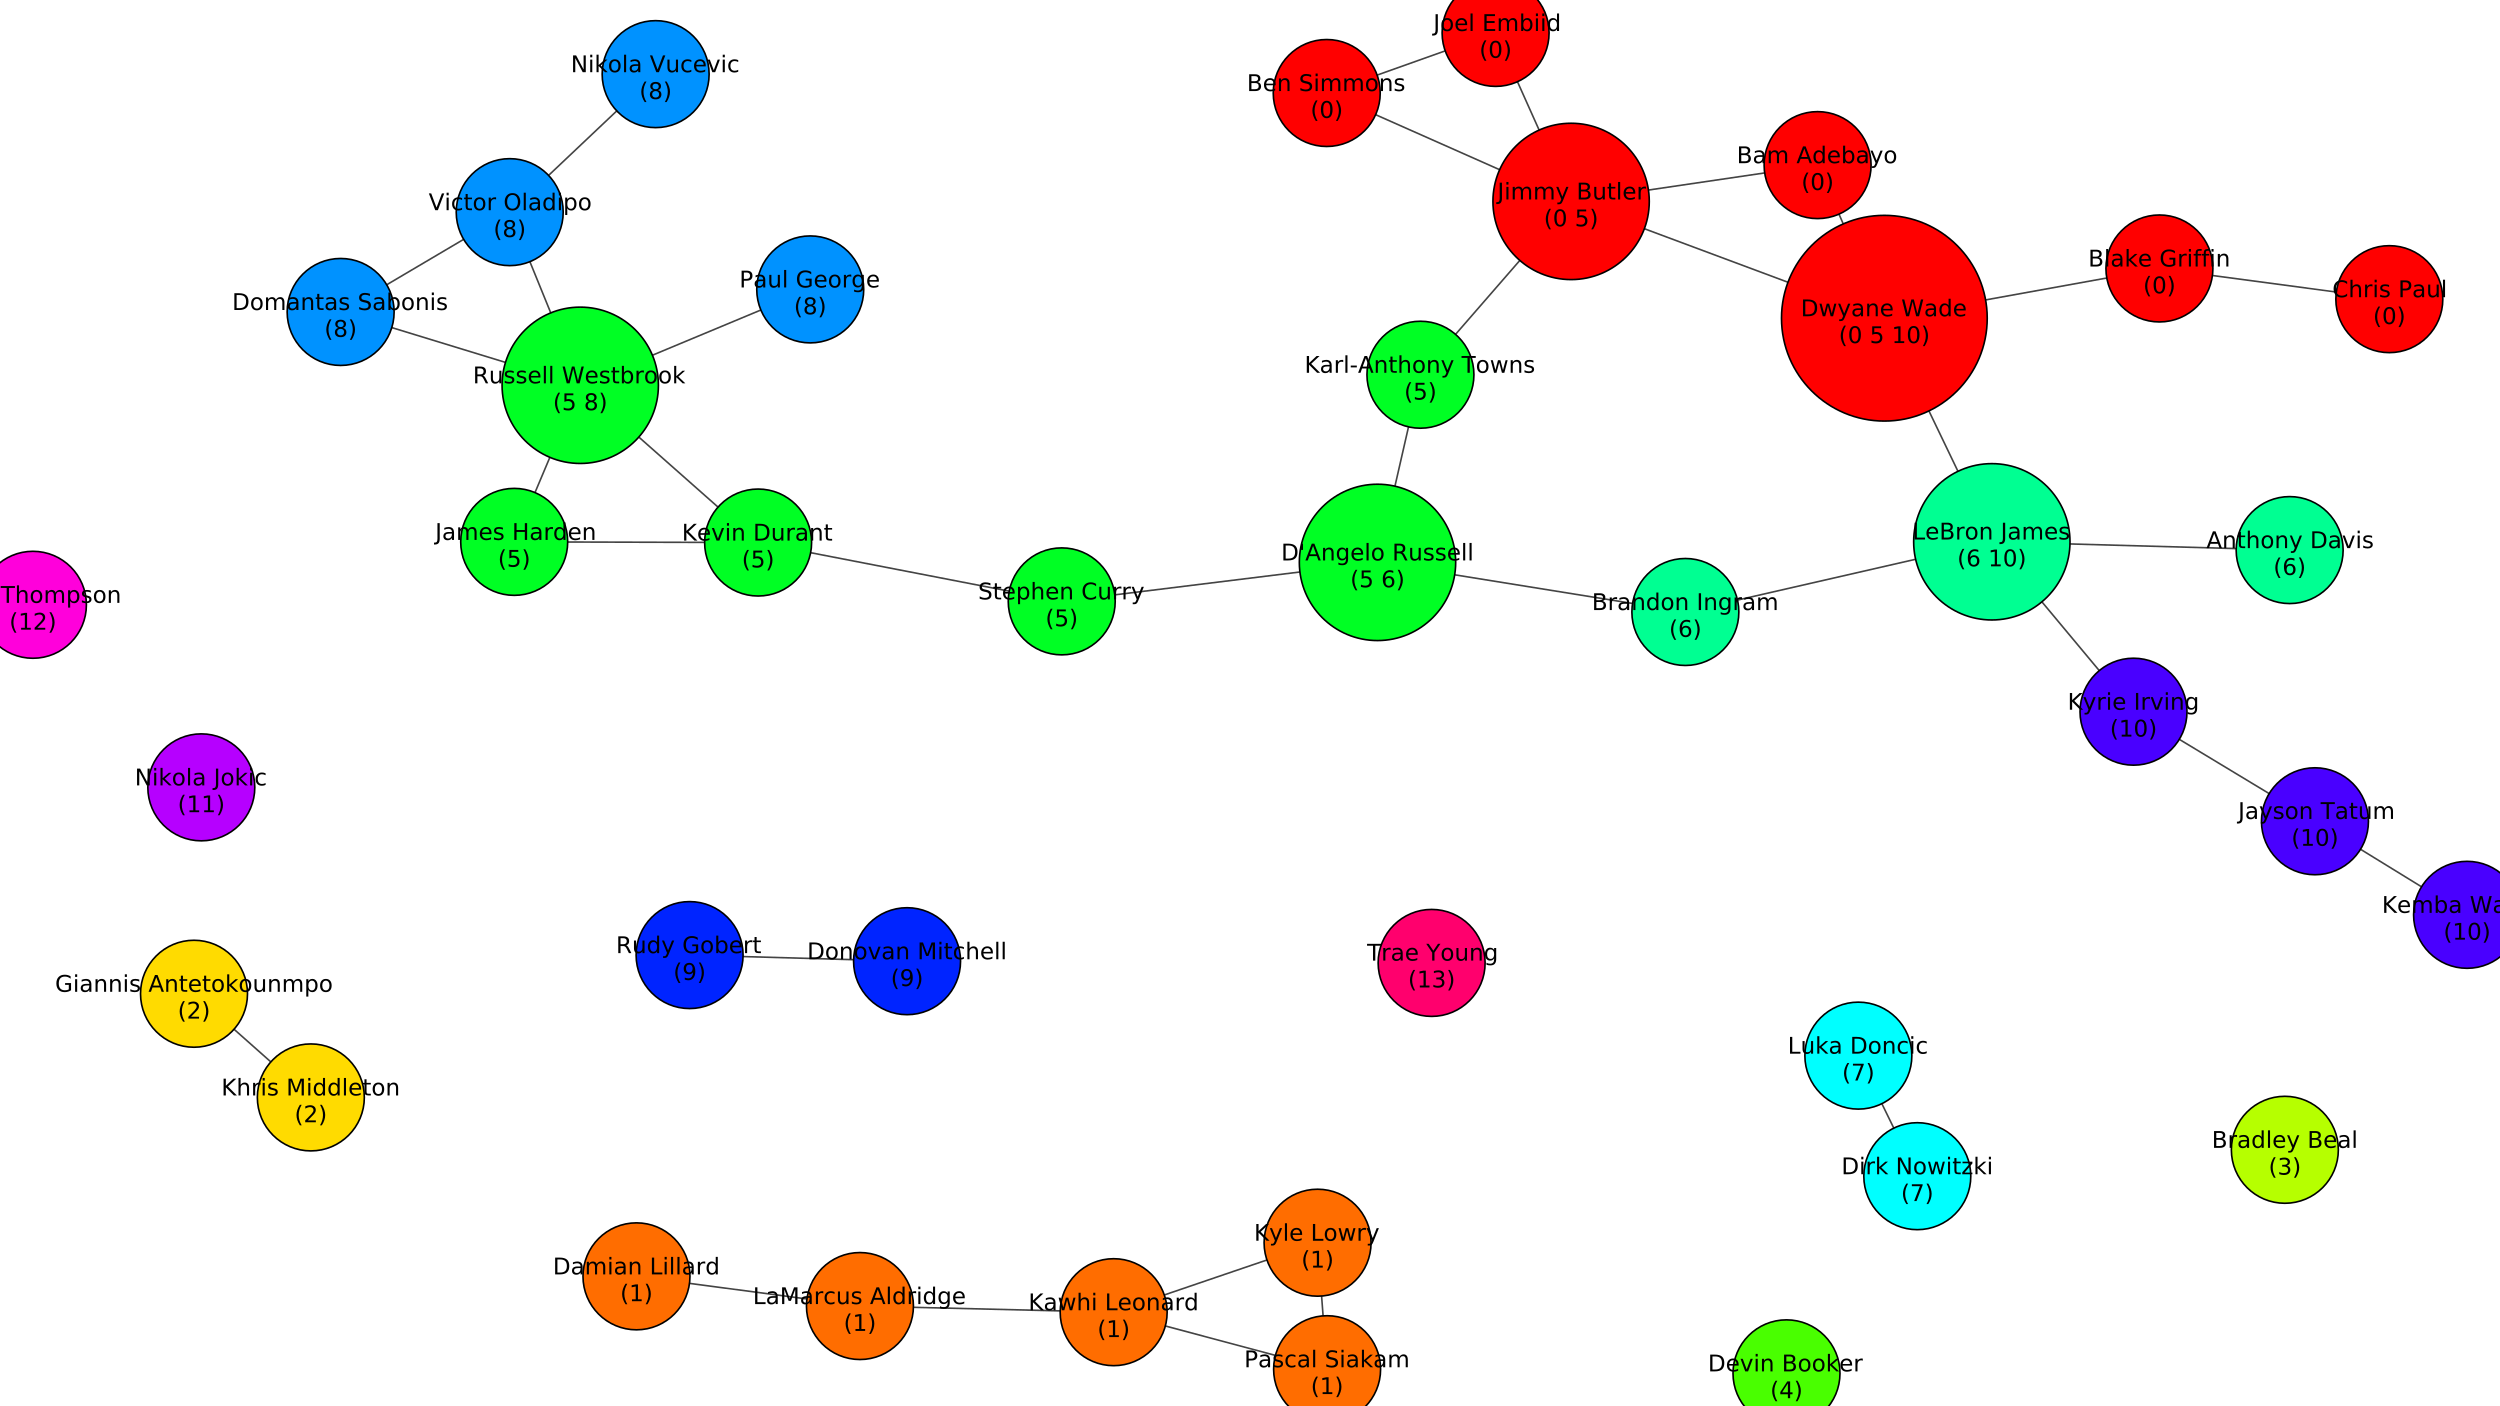<?xml version="1.0" encoding="UTF-8"?>
<svg xmlns="http://www.w3.org/2000/svg" xmlns:xlink="http://www.w3.org/1999/xlink" width="1519.04pt" height="854.46pt" viewBox="0 0 1519.04 854.46" version="1.1">
<rect x="0" y="0" width="1519.04" height="854.46" fill="#333333" stroke="none"/>
<defs>
<g>
<symbol overflow="visible" id="glyph0-0">
<path style="stroke:none;" d="M 0.703 2.469 L 0.703 -9.875 L 7.703 -9.875 L 7.703 2.469 Z M 1.484 1.703 L 6.922 1.703 L 6.922 -9.078 L 1.484 -9.078 Z M 1.484 1.703 "/>
</symbol>
<symbol overflow="visible" id="glyph0-1">
<path style="stroke:none;" d="M 2.75 -4.875 L 2.75 -1.141 L 4.969 -1.141 C 5.707 -1.141 6.254 -1.289 6.609 -1.594 C 6.973 -1.906 7.156 -2.379 7.156 -3.016 C 7.156 -3.648 6.973 -4.117 6.609 -4.422 C 6.254 -4.723 5.707 -4.875 4.969 -4.875 Z M 2.75 -9.078 L 2.75 -6 L 4.797 -6 C 5.473 -6 5.973 -6.125 6.297 -6.375 C 6.629 -6.625 6.797 -7.008 6.797 -7.531 C 6.797 -8.051 6.629 -8.438 6.297 -8.688 C 5.973 -8.945 5.473 -9.078 4.797 -9.078 Z M 1.375 -10.203 L 4.906 -10.203 C 5.957 -10.203 6.766 -9.984 7.328 -9.547 C 7.898 -9.109 8.188 -8.488 8.188 -7.688 C 8.188 -7.062 8.039 -6.562 7.75 -6.188 C 7.457 -5.82 7.031 -5.594 6.469 -5.5 C 7.145 -5.352 7.672 -5.047 8.047 -4.578 C 8.422 -4.117 8.609 -3.547 8.609 -2.859 C 8.609 -1.941 8.297 -1.234 7.672 -0.734 C 7.055 -0.242 6.176 0 5.031 0 L 1.375 0 Z M 1.375 -10.203 "/>
</symbol>
<symbol overflow="visible" id="glyph0-2">
<path style="stroke:none;" d="M 4.797 -3.844 C 3.785 -3.844 3.082 -3.727 2.688 -3.5 C 2.289 -3.27 2.094 -2.875 2.094 -2.312 C 2.094 -1.863 2.238 -1.508 2.531 -1.25 C 2.832 -0.988 3.234 -0.859 3.734 -0.859 C 4.43 -0.859 4.988 -1.102 5.406 -1.594 C 5.832 -2.094 6.047 -2.75 6.047 -3.562 L 6.047 -3.844 Z M 7.312 -4.375 L 7.312 0 L 6.047 0 L 6.047 -1.156 C 5.766 -0.695 5.406 -0.352 4.969 -0.125 C 4.539 0.094 4.02 0.203 3.406 0.203 C 2.625 0.203 2 -0.016 1.531 -0.453 C 1.07 -0.898 0.844 -1.492 0.844 -2.234 C 0.844 -3.086 1.129 -3.734 1.703 -4.172 C 2.285 -4.609 3.145 -4.828 4.281 -4.828 L 6.047 -4.828 L 6.047 -4.953 C 6.047 -5.535 5.852 -5.984 5.469 -6.297 C 5.094 -6.617 4.562 -6.781 3.875 -6.781 C 3.438 -6.781 3.008 -6.723 2.594 -6.609 C 2.176 -6.504 1.781 -6.348 1.406 -6.141 L 1.406 -7.312 C 1.863 -7.488 2.305 -7.617 2.734 -7.703 C 3.172 -7.797 3.594 -7.844 4 -7.844 C 5.113 -7.844 5.941 -7.555 6.484 -6.984 C 7.035 -6.41 7.312 -5.539 7.312 -4.375 Z M 7.312 -4.375 "/>
</symbol>
<symbol overflow="visible" id="glyph0-3">
<path style="stroke:none;" d="M 7.281 -6.188 C 7.594 -6.75 7.969 -7.164 8.406 -7.438 C 8.844 -7.707 9.359 -7.844 9.953 -7.844 C 10.754 -7.844 11.367 -7.562 11.797 -7 C 12.234 -6.445 12.453 -5.656 12.453 -4.625 L 12.453 0 L 11.188 0 L 11.188 -4.578 C 11.188 -5.316 11.055 -5.863 10.797 -6.219 C 10.535 -6.57 10.141 -6.75 9.609 -6.75 C 8.953 -6.75 8.438 -6.531 8.062 -6.094 C 7.688 -5.664 7.5 -5.078 7.5 -4.328 L 7.5 0 L 6.234 0 L 6.234 -4.578 C 6.234 -5.316 6.102 -5.863 5.844 -6.219 C 5.582 -6.57 5.18 -6.75 4.641 -6.75 C 3.992 -6.75 3.477 -6.531 3.094 -6.094 C 2.719 -5.656 2.531 -5.066 2.531 -4.328 L 2.531 0 L 1.266 0 L 1.266 -7.656 L 2.531 -7.656 L 2.531 -6.469 C 2.82 -6.938 3.164 -7.281 3.562 -7.5 C 3.969 -7.727 4.445 -7.844 5 -7.844 C 5.551 -7.844 6.02 -7.703 6.406 -7.422 C 6.801 -7.141 7.094 -6.727 7.281 -6.188 Z M 7.281 -6.188 "/>
</symbol>
<symbol overflow="visible" id="glyph0-4">
<path style="stroke:none;" d=""/>
</symbol>
<symbol overflow="visible" id="glyph0-5">
<path style="stroke:none;" d="M 4.781 -8.844 L 2.906 -3.766 L 6.672 -3.766 Z M 4 -10.203 L 5.578 -10.203 L 9.469 0 L 8.031 0 L 7.094 -2.625 L 2.5 -2.625 L 1.562 0 L 0.109 0 Z M 4 -10.203 "/>
</symbol>
<symbol overflow="visible" id="glyph0-6">
<path style="stroke:none;" d="M 6.359 -6.5 L 6.359 -10.641 L 7.609 -10.641 L 7.609 0 L 6.359 0 L 6.359 -1.156 C 6.098 -0.695 5.766 -0.352 5.359 -0.125 C 4.953 0.094 4.469 0.203 3.906 0.203 C 2.977 0.203 2.223 -0.164 1.641 -0.906 C 1.055 -1.645 0.766 -2.617 0.766 -3.828 C 0.766 -5.023 1.055 -5.992 1.641 -6.734 C 2.223 -7.473 2.977 -7.844 3.906 -7.844 C 4.469 -7.844 4.953 -7.727 5.359 -7.5 C 5.766 -7.281 6.098 -6.945 6.359 -6.5 Z M 2.078 -3.828 C 2.078 -2.898 2.266 -2.172 2.641 -1.641 C 3.023 -1.117 3.551 -0.859 4.219 -0.859 C 4.875 -0.859 5.395 -1.117 5.781 -1.641 C 6.164 -2.172 6.359 -2.898 6.359 -3.828 C 6.359 -4.742 6.164 -5.461 5.781 -5.984 C 5.395 -6.516 4.875 -6.781 4.219 -6.781 C 3.551 -6.781 3.023 -6.516 2.641 -5.984 C 2.266 -5.461 2.078 -4.742 2.078 -3.828 Z M 2.078 -3.828 "/>
</symbol>
<symbol overflow="visible" id="glyph0-7">
<path style="stroke:none;" d="M 7.875 -4.141 L 7.875 -3.531 L 2.078 -3.531 C 2.141 -2.664 2.398 -2.004 2.859 -1.547 C 3.328 -1.098 3.977 -0.875 4.812 -0.875 C 5.301 -0.875 5.77 -0.93 6.219 -1.047 C 6.676 -1.16 7.129 -1.336 7.578 -1.578 L 7.578 -0.391 C 7.117 -0.203 6.648 -0.055 6.172 0.047 C 5.703 0.148 5.227 0.203 4.75 0.203 C 3.52 0.203 2.547 -0.148 1.828 -0.859 C 1.117 -1.578 0.766 -2.539 0.766 -3.75 C 0.766 -5.008 1.102 -6.004 1.781 -6.734 C 2.457 -7.473 3.375 -7.844 4.531 -7.844 C 5.562 -7.844 6.375 -7.508 6.969 -6.844 C 7.57 -6.188 7.875 -5.285 7.875 -4.141 Z M 6.609 -4.516 C 6.598 -5.203 6.406 -5.75 6.031 -6.156 C 5.656 -6.57 5.16 -6.781 4.547 -6.781 C 3.836 -6.781 3.27 -6.578 2.844 -6.172 C 2.426 -5.773 2.188 -5.219 2.125 -4.5 Z M 6.609 -4.516 "/>
</symbol>
<symbol overflow="visible" id="glyph0-8">
<path style="stroke:none;" d="M 6.812 -3.828 C 6.812 -4.742 6.617 -5.461 6.234 -5.984 C 5.859 -6.516 5.336 -6.781 4.672 -6.781 C 4.004 -6.781 3.477 -6.516 3.094 -5.984 C 2.719 -5.461 2.531 -4.742 2.531 -3.828 C 2.531 -2.898 2.719 -2.172 3.094 -1.641 C 3.477 -1.117 4.004 -0.859 4.672 -0.859 C 5.336 -0.859 5.859 -1.117 6.234 -1.641 C 6.617 -2.172 6.812 -2.898 6.812 -3.828 Z M 2.531 -6.5 C 2.801 -6.945 3.133 -7.281 3.531 -7.5 C 3.938 -7.727 4.422 -7.844 4.984 -7.844 C 5.91 -7.844 6.664 -7.473 7.25 -6.734 C 7.832 -5.992 8.125 -5.023 8.125 -3.828 C 8.125 -2.617 7.832 -1.645 7.25 -0.906 C 6.664 -0.164 5.91 0.203 4.984 0.203 C 4.422 0.203 3.938 0.094 3.531 -0.125 C 3.133 -0.352 2.801 -0.695 2.531 -1.156 L 2.531 0 L 1.266 0 L 1.266 -10.641 L 2.531 -10.641 Z M 2.531 -6.5 "/>
</symbol>
<symbol overflow="visible" id="glyph0-9">
<path style="stroke:none;" d="M 4.5 0.719 C 4.145 1.625 3.797 2.211 3.453 2.484 C 3.117 2.766 2.672 2.906 2.109 2.906 L 1.109 2.906 L 1.109 1.859 L 1.844 1.859 C 2.188 1.859 2.453 1.773 2.641 1.609 C 2.836 1.453 3.051 1.066 3.281 0.453 L 3.516 -0.125 L 0.422 -7.656 L 1.75 -7.656 L 4.141 -1.672 L 6.531 -7.656 L 7.875 -7.656 Z M 4.5 0.719 "/>
</symbol>
<symbol overflow="visible" id="glyph0-10">
<path style="stroke:none;" d="M 4.281 -6.781 C 3.613 -6.781 3.082 -6.516 2.688 -5.984 C 2.289 -5.461 2.094 -4.742 2.094 -3.828 C 2.094 -2.91 2.285 -2.188 2.672 -1.656 C 3.066 -1.133 3.602 -0.875 4.281 -0.875 C 4.957 -0.875 5.488 -1.133 5.875 -1.656 C 6.27 -2.188 6.469 -2.91 6.469 -3.828 C 6.469 -4.734 6.27 -5.453 5.875 -5.984 C 5.488 -6.516 4.957 -6.781 4.281 -6.781 Z M 4.281 -7.844 C 5.375 -7.844 6.234 -7.484 6.859 -6.766 C 7.484 -6.055 7.797 -5.078 7.797 -3.828 C 7.797 -2.566 7.484 -1.578 6.859 -0.859 C 6.234 -0.148 5.375 0.203 4.281 0.203 C 3.188 0.203 2.328 -0.148 1.703 -0.859 C 1.078 -1.578 0.766 -2.566 0.766 -3.828 C 0.766 -5.078 1.078 -6.055 1.703 -6.766 C 2.328 -7.484 3.188 -7.844 4.281 -7.844 Z M 4.281 -7.844 "/>
</symbol>
<symbol overflow="visible" id="glyph0-11">
<path style="stroke:none;" d="M 4.344 -10.625 C 3.727 -9.57 3.27 -8.531 2.969 -7.5 C 2.676 -6.477 2.531 -5.441 2.531 -4.391 C 2.531 -3.336 2.68 -2.297 2.984 -1.266 C 3.285 -0.234 3.738 0.801 4.344 1.844 L 3.25 1.844 C 2.562 0.77 2.047 -0.281 1.703 -1.312 C 1.367 -2.344 1.203 -3.367 1.203 -4.391 C 1.203 -5.41 1.367 -6.438 1.703 -7.469 C 2.047 -8.5 2.562 -9.551 3.25 -10.625 Z M 4.344 -10.625 "/>
</symbol>
<symbol overflow="visible" id="glyph0-12">
<path style="stroke:none;" d="M 4.453 -9.297 C 3.742 -9.297 3.207 -8.945 2.844 -8.25 C 2.488 -7.551 2.312 -6.5 2.312 -5.094 C 2.312 -3.695 2.488 -2.645 2.844 -1.938 C 3.207 -1.238 3.742 -0.891 4.453 -0.891 C 5.172 -0.891 5.707 -1.238 6.062 -1.938 C 6.414 -2.645 6.594 -3.695 6.594 -5.094 C 6.594 -6.5 6.414 -7.551 6.062 -8.25 C 5.707 -8.945 5.172 -9.297 4.453 -9.297 Z M 4.453 -10.391 C 5.598 -10.391 6.473 -9.938 7.078 -9.031 C 7.68 -8.125 7.984 -6.812 7.984 -5.094 C 7.984 -3.375 7.68 -2.062 7.078 -1.156 C 6.473 -0.25 5.598 0.203 4.453 0.203 C 3.305 0.203 2.43 -0.25 1.828 -1.156 C 1.223 -2.062 0.922 -3.375 0.922 -5.094 C 0.922 -6.812 1.223 -8.125 1.828 -9.031 C 2.43 -9.938 3.305 -10.391 4.453 -10.391 Z M 4.453 -10.391 "/>
</symbol>
<symbol overflow="visible" id="glyph0-13">
<path style="stroke:none;" d="M 1.125 -10.625 L 2.219 -10.625 C 2.895 -9.551 3.406 -8.5 3.75 -7.469 C 4.094 -6.438 4.266 -5.41 4.266 -4.391 C 4.266 -3.367 4.094 -2.344 3.75 -1.312 C 3.406 -0.281 2.895 0.77 2.219 1.844 L 1.125 1.844 C 1.727 0.801 2.176 -0.234 2.469 -1.266 C 2.77 -2.297 2.922 -3.336 2.922 -4.391 C 2.922 -5.441 2.77 -6.477 2.469 -7.5 C 2.176 -8.531 1.727 -9.57 1.125 -10.625 Z M 1.125 -10.625 "/>
</symbol>
<symbol overflow="visible" id="glyph0-14">
<path style="stroke:none;" d="M 1.375 -10.203 L 2.75 -10.203 L 2.75 -1.156 L 7.719 -1.156 L 7.719 0 L 1.375 0 Z M 1.375 -10.203 "/>
</symbol>
<symbol overflow="visible" id="glyph0-15">
<path style="stroke:none;" d="M 1.375 -10.203 L 3.438 -10.203 L 6.031 -3.266 L 8.656 -10.203 L 10.719 -10.203 L 10.719 0 L 9.359 0 L 9.359 -8.969 L 6.734 -1.969 L 5.344 -1.969 L 2.719 -8.969 L 2.719 0 L 1.375 0 Z M 1.375 -10.203 "/>
</symbol>
<symbol overflow="visible" id="glyph0-16">
<path style="stroke:none;" d="M 5.75 -6.484 C 5.613 -6.566 5.461 -6.625 5.297 -6.656 C 5.129 -6.695 4.945 -6.719 4.75 -6.719 C 4.031 -6.719 3.477 -6.484 3.094 -6.016 C 2.719 -5.555 2.531 -4.895 2.531 -4.031 L 2.531 0 L 1.266 0 L 1.266 -7.656 L 2.531 -7.656 L 2.531 -6.469 C 2.801 -6.938 3.145 -7.281 3.562 -7.5 C 3.988 -7.727 4.504 -7.844 5.109 -7.844 C 5.203 -7.844 5.301 -7.836 5.406 -7.828 C 5.508 -7.816 5.625 -7.797 5.75 -7.766 Z M 5.75 -6.484 "/>
</symbol>
<symbol overflow="visible" id="glyph0-17">
<path style="stroke:none;" d="M 6.828 -7.359 L 6.828 -6.188 C 6.473 -6.383 6.113 -6.531 5.75 -6.625 C 5.395 -6.727 5.035 -6.781 4.672 -6.781 C 3.859 -6.781 3.223 -6.52 2.766 -6 C 2.316 -5.477 2.094 -4.754 2.094 -3.828 C 2.094 -2.891 2.316 -2.16 2.766 -1.641 C 3.223 -1.129 3.859 -0.875 4.672 -0.875 C 5.035 -0.875 5.395 -0.922 5.75 -1.016 C 6.113 -1.109 6.473 -1.254 6.828 -1.453 L 6.828 -0.297 C 6.473 -0.129 6.109 -0.004 5.734 0.078 C 5.359 0.16 4.961 0.203 4.547 0.203 C 3.391 0.203 2.469 -0.156 1.781 -0.875 C 1.102 -1.602 0.766 -2.586 0.766 -3.828 C 0.766 -5.066 1.109 -6.047 1.797 -6.766 C 2.484 -7.484 3.426 -7.844 4.625 -7.844 C 5.008 -7.844 5.383 -7.801 5.75 -7.719 C 6.125 -7.645 6.484 -7.523 6.828 -7.359 Z M 6.828 -7.359 "/>
</symbol>
<symbol overflow="visible" id="glyph0-18">
<path style="stroke:none;" d="M 1.188 -3.016 L 1.188 -7.656 L 2.453 -7.656 L 2.453 -3.062 C 2.453 -2.344 2.594 -1.801 2.875 -1.438 C 3.156 -1.07 3.578 -0.891 4.141 -0.891 C 4.816 -0.891 5.352 -1.102 5.75 -1.531 C 6.145 -1.969 6.344 -2.562 6.344 -3.312 L 6.344 -7.656 L 7.609 -7.656 L 7.609 0 L 6.344 0 L 6.344 -1.172 C 6.039 -0.711 5.688 -0.367 5.281 -0.141 C 4.875 0.086 4.406 0.203 3.875 0.203 C 3 0.203 2.332 -0.066 1.875 -0.609 C 1.414 -1.16 1.188 -1.961 1.188 -3.016 Z M 4.359 -7.844 Z M 4.359 -7.844 "/>
</symbol>
<symbol overflow="visible" id="glyph0-19">
<path style="stroke:none;" d="M 6.203 -7.438 L 6.203 -6.234 C 5.848 -6.422 5.477 -6.555 5.094 -6.641 C 4.707 -6.734 4.312 -6.781 3.906 -6.781 C 3.281 -6.781 2.812 -6.688 2.5 -6.5 C 2.188 -6.312 2.031 -6.023 2.031 -5.641 C 2.031 -5.348 2.141 -5.117 2.359 -4.953 C 2.586 -4.785 3.039 -4.629 3.719 -4.484 L 4.141 -4.375 C 5.035 -4.188 5.672 -3.914 6.047 -3.562 C 6.422 -3.219 6.609 -2.734 6.609 -2.109 C 6.609 -1.398 6.328 -0.836 5.766 -0.422 C 5.203 -0.004 4.43 0.203 3.453 0.203 C 3.035 0.203 2.602 0.16 2.156 0.078 C 1.719 -0.004 1.254 -0.125 0.766 -0.281 L 0.766 -1.578 C 1.223 -1.336 1.676 -1.156 2.125 -1.031 C 2.582 -0.914 3.031 -0.859 3.469 -0.859 C 4.062 -0.859 4.516 -0.957 4.828 -1.156 C 5.148 -1.363 5.312 -1.648 5.312 -2.016 C 5.312 -2.359 5.195 -2.617 4.969 -2.797 C 4.738 -2.984 4.234 -3.16 3.453 -3.328 L 3.016 -3.438 C 2.242 -3.594 1.68 -3.844 1.328 -4.188 C 0.984 -4.531 0.812 -4.992 0.812 -5.578 C 0.812 -6.305 1.066 -6.863 1.578 -7.25 C 2.086 -7.645 2.812 -7.844 3.75 -7.844 C 4.219 -7.844 4.656 -7.805 5.062 -7.734 C 5.477 -7.672 5.859 -7.57 6.203 -7.438 Z M 6.203 -7.438 "/>
</symbol>
<symbol overflow="visible" id="glyph0-20">
<path style="stroke:none;" d="M 1.312 -10.641 L 2.578 -10.641 L 2.578 0 L 1.312 0 Z M 1.312 -10.641 "/>
</symbol>
<symbol overflow="visible" id="glyph0-21">
<path style="stroke:none;" d="M 1.312 -7.656 L 2.578 -7.656 L 2.578 0 L 1.312 0 Z M 1.312 -10.641 L 2.578 -10.641 L 2.578 -9.047 L 1.312 -9.047 Z M 1.312 -10.641 "/>
</symbol>
<symbol overflow="visible" id="glyph0-22">
<path style="stroke:none;" d="M 6.359 -3.922 C 6.359 -4.828 6.172 -5.531 5.797 -6.031 C 5.422 -6.531 4.895 -6.781 4.219 -6.781 C 3.539 -6.781 3.016 -6.531 2.641 -6.031 C 2.266 -5.531 2.078 -4.828 2.078 -3.922 C 2.078 -3.016 2.266 -2.305 2.641 -1.797 C 3.016 -1.297 3.539 -1.047 4.219 -1.047 C 4.895 -1.047 5.422 -1.297 5.797 -1.797 C 6.172 -2.305 6.359 -3.016 6.359 -3.922 Z M 7.609 -0.953 C 7.609 0.348 7.316 1.316 6.734 1.953 C 6.16 2.586 5.281 2.906 4.094 2.906 C 3.645 2.906 3.223 2.875 2.828 2.812 C 2.441 2.75 2.066 2.648 1.703 2.516 L 1.703 1.281 C 2.066 1.488 2.426 1.641 2.781 1.734 C 3.145 1.828 3.516 1.875 3.891 1.875 C 4.711 1.875 5.328 1.656 5.734 1.219 C 6.148 0.789 6.359 0.145 6.359 -0.719 L 6.359 -1.344 C 6.098 -0.895 5.766 -0.555 5.359 -0.328 C 4.953 -0.109 4.469 0 3.906 0 C 2.969 0 2.207 -0.352 1.625 -1.062 C 1.051 -1.781 0.766 -2.734 0.766 -3.922 C 0.766 -5.098 1.051 -6.047 1.625 -6.766 C 2.207 -7.484 2.969 -7.844 3.906 -7.844 C 4.469 -7.844 4.953 -7.727 5.359 -7.5 C 5.766 -7.281 6.098 -6.945 6.359 -6.5 L 6.359 -7.656 L 7.609 -7.656 Z M 7.609 -0.953 "/>
</symbol>
<symbol overflow="visible" id="glyph0-23">
<path style="stroke:none;" d="M 1.734 -1.156 L 4 -1.156 L 4 -8.953 L 1.531 -8.453 L 1.531 -9.719 L 3.984 -10.203 L 5.359 -10.203 L 5.359 -1.156 L 7.609 -1.156 L 7.609 0 L 1.734 0 Z M 1.734 -1.156 "/>
</symbol>
<symbol overflow="visible" id="glyph0-24">
<path style="stroke:none;" d="M 8.328 -1.453 L 8.328 -4.203 L 6.078 -4.203 L 6.078 -5.328 L 9.703 -5.328 L 9.703 -0.953 C 9.172 -0.578 8.582 -0.289 7.938 -0.094 C 7.289 0.102 6.602 0.203 5.875 0.203 C 4.281 0.203 3.031 -0.258 2.125 -1.188 C 1.227 -2.125 0.781 -3.426 0.781 -5.094 C 0.781 -6.758 1.227 -8.055 2.125 -8.984 C 3.031 -9.922 4.281 -10.391 5.875 -10.391 C 6.539 -10.391 7.172 -10.305 7.766 -10.141 C 8.367 -9.984 8.926 -9.742 9.438 -9.422 L 9.438 -7.953 C 8.926 -8.379 8.383 -8.703 7.812 -8.922 C 7.238 -9.141 6.633 -9.25 6 -9.25 C 4.75 -9.25 3.812 -8.898 3.188 -8.203 C 2.562 -7.516 2.25 -6.477 2.25 -5.094 C 2.25 -3.719 2.562 -2.68 3.188 -1.984 C 3.812 -1.285 4.75 -0.938 6 -0.938 C 6.488 -0.938 6.922 -0.977 7.297 -1.062 C 7.68 -1.145 8.023 -1.273 8.328 -1.453 Z M 8.328 -1.453 "/>
</symbol>
<symbol overflow="visible" id="glyph0-25">
<path style="stroke:none;" d="M 7.688 -4.625 L 7.688 0 L 6.422 0 L 6.422 -4.578 C 6.422 -5.305 6.281 -5.848 6 -6.203 C 5.719 -6.566 5.297 -6.75 4.734 -6.75 C 4.055 -6.75 3.52 -6.531 3.125 -6.094 C 2.727 -5.664 2.531 -5.078 2.531 -4.328 L 2.531 0 L 1.266 0 L 1.266 -7.656 L 2.531 -7.656 L 2.531 -6.469 C 2.832 -6.926 3.188 -7.27 3.594 -7.5 C 4.008 -7.727 4.484 -7.844 5.016 -7.844 C 5.891 -7.844 6.551 -7.566 7 -7.016 C 7.457 -6.473 7.688 -5.676 7.688 -4.625 Z M 7.688 -4.625 "/>
</symbol>
<symbol overflow="visible" id="glyph0-26">
<path style="stroke:none;" d="M 2.562 -9.828 L 2.562 -7.656 L 5.156 -7.656 L 5.156 -6.672 L 2.562 -6.672 L 2.562 -2.516 C 2.562 -1.898 2.645 -1.5 2.812 -1.312 C 2.988 -1.133 3.336 -1.047 3.859 -1.047 L 5.156 -1.047 L 5.156 0 L 3.859 0 C 2.891 0 2.219 -0.18 1.844 -0.547 C 1.477 -0.91 1.297 -1.566 1.297 -2.516 L 1.297 -6.672 L 0.375 -6.672 L 0.375 -7.656 L 1.297 -7.656 L 1.297 -9.828 Z M 2.562 -9.828 "/>
</symbol>
<symbol overflow="visible" id="glyph0-27">
<path style="stroke:none;" d="M 1.266 -10.641 L 2.531 -10.641 L 2.531 -4.359 L 6.297 -7.656 L 7.891 -7.656 L 3.828 -4.078 L 8.062 0 L 6.422 0 L 2.531 -3.734 L 2.531 0 L 1.266 0 Z M 1.266 -10.641 "/>
</symbol>
<symbol overflow="visible" id="glyph0-28">
<path style="stroke:none;" d="M 2.531 -1.156 L 2.531 2.906 L 1.266 2.906 L 1.266 -7.656 L 2.531 -7.656 L 2.531 -6.5 C 2.801 -6.945 3.133 -7.281 3.531 -7.5 C 3.938 -7.727 4.422 -7.844 4.984 -7.844 C 5.91 -7.844 6.664 -7.473 7.25 -6.734 C 7.832 -5.992 8.125 -5.023 8.125 -3.828 C 8.125 -2.617 7.832 -1.645 7.25 -0.906 C 6.664 -0.164 5.91 0.203 4.984 0.203 C 4.422 0.203 3.938 0.094 3.531 -0.125 C 3.133 -0.352 2.801 -0.695 2.531 -1.156 Z M 6.812 -3.828 C 6.812 -4.742 6.617 -5.461 6.234 -5.984 C 5.859 -6.516 5.336 -6.781 4.672 -6.781 C 4.004 -6.781 3.477 -6.516 3.094 -5.984 C 2.719 -5.461 2.531 -4.742 2.531 -3.828 C 2.531 -2.898 2.719 -2.172 3.094 -1.641 C 3.477 -1.117 4.004 -0.859 4.672 -0.859 C 5.336 -0.859 5.859 -1.117 6.234 -1.641 C 6.617 -2.172 6.812 -2.898 6.812 -3.828 Z M 6.812 -3.828 "/>
</symbol>
<symbol overflow="visible" id="glyph0-29">
<path style="stroke:none;" d="M 2.688 -1.156 L 7.5 -1.156 L 7.5 0 L 1.031 0 L 1.031 -1.156 C 1.551 -1.695 2.266 -2.426 3.172 -3.344 C 4.078 -4.258 4.645 -4.848 4.875 -5.109 C 5.312 -5.609 5.617 -6.031 5.797 -6.375 C 5.973 -6.719 6.062 -7.055 6.062 -7.391 C 6.062 -7.93 5.867 -8.375 5.484 -8.719 C 5.109 -9.062 4.613 -9.234 4 -9.234 C 3.57 -9.234 3.117 -9.156 2.641 -9 C 2.16 -8.852 1.645 -8.625 1.094 -8.312 L 1.094 -9.719 C 1.645 -9.938 2.16 -10.102 2.641 -10.219 C 3.129 -10.332 3.578 -10.391 3.984 -10.391 C 5.035 -10.391 5.875 -10.125 6.5 -9.594 C 7.133 -9.07 7.453 -8.367 7.453 -7.484 C 7.453 -7.055 7.375 -6.656 7.219 -6.281 C 7.062 -5.906 6.773 -5.461 6.359 -4.953 C 6.242 -4.828 5.879 -4.445 5.266 -3.812 C 4.66 -3.176 3.801 -2.289 2.688 -1.156 Z M 2.688 -1.156 "/>
</symbol>
<symbol overflow="visible" id="glyph0-30">
<path style="stroke:none;" d="M 5.688 -5.5 C 6.344 -5.363 6.852 -5.07 7.219 -4.625 C 7.594 -4.176 7.781 -3.625 7.781 -2.969 C 7.781 -1.957 7.43 -1.176 6.734 -0.625 C 6.047 -0.07 5.066 0.203 3.797 0.203 C 3.367 0.203 2.926 0.156 2.469 0.062 C 2.02 -0.02 1.551 -0.145 1.062 -0.312 L 1.062 -1.641 C 1.445 -1.422 1.867 -1.254 2.328 -1.141 C 2.785 -1.023 3.258 -0.969 3.75 -0.969 C 4.613 -0.969 5.27 -1.133 5.719 -1.469 C 6.176 -1.812 6.406 -2.312 6.406 -2.969 C 6.406 -3.57 6.191 -4.039 5.766 -4.375 C 5.348 -4.719 4.766 -4.891 4.016 -4.891 L 2.828 -4.891 L 2.828 -6.016 L 4.078 -6.016 C 4.754 -6.016 5.27 -6.148 5.625 -6.422 C 5.988 -6.703 6.172 -7.098 6.172 -7.609 C 6.172 -8.129 5.984 -8.531 5.609 -8.812 C 5.242 -9.094 4.711 -9.234 4.016 -9.234 C 3.641 -9.234 3.234 -9.191 2.797 -9.109 C 2.367 -9.023 1.895 -8.895 1.375 -8.719 L 1.375 -9.953 C 1.895 -10.098 2.383 -10.207 2.844 -10.281 C 3.301 -10.352 3.734 -10.391 4.141 -10.391 C 5.191 -10.391 6.02 -10.148 6.625 -9.672 C 7.238 -9.203 7.547 -8.562 7.547 -7.75 C 7.547 -7.176 7.383 -6.695 7.062 -6.312 C 6.738 -5.926 6.281 -5.656 5.688 -5.5 Z M 5.688 -5.5 "/>
</symbol>
<symbol overflow="visible" id="glyph0-31">
<path style="stroke:none;" d="M 2.75 -9.078 L 2.75 -1.141 L 4.422 -1.141 C 5.828 -1.141 6.859 -1.457 7.516 -2.094 C 8.172 -2.727 8.5 -3.734 8.5 -5.109 C 8.5 -6.484 8.172 -7.488 7.516 -8.125 C 6.859 -8.758 5.828 -9.078 4.422 -9.078 Z M 1.375 -10.203 L 4.219 -10.203 C 6.188 -10.203 7.633 -9.789 8.562 -8.969 C 9.488 -8.145 9.953 -6.859 9.953 -5.109 C 9.953 -3.348 9.488 -2.055 8.562 -1.234 C 7.633 -0.41 6.188 0 4.219 0 L 1.375 0 Z M 1.375 -10.203 "/>
</symbol>
<symbol overflow="visible" id="glyph0-32">
<path style="stroke:none;" d="M 0.422 -7.656 L 1.75 -7.656 L 4.141 -1.234 L 6.531 -7.656 L 7.875 -7.656 L 5 0 L 3.281 0 Z M 0.422 -7.656 "/>
</symbol>
<symbol overflow="visible" id="glyph0-33">
<path style="stroke:none;" d="M 5.297 -9 L 1.812 -3.562 L 5.297 -3.562 Z M 4.922 -10.203 L 6.672 -10.203 L 6.672 -3.562 L 8.125 -3.562 L 8.125 -2.406 L 6.672 -2.406 L 6.672 0 L 5.297 0 L 5.297 -2.406 L 0.688 -2.406 L 0.688 -3.734 Z M 4.922 -10.203 "/>
</symbol>
<symbol overflow="visible" id="glyph0-34">
<path style="stroke:none;" d="M 1.375 -10.203 L 2.75 -10.203 L 2.75 -0.719 C 2.75 0.52 2.516 1.414 2.047 1.969 C 1.586 2.52 0.836 2.797 -0.203 2.797 L -0.719 2.797 L -0.719 1.641 L -0.297 1.641 C 0.316 1.641 0.75 1.469 1 1.125 C 1.25 0.781 1.375 0.164 1.375 -0.719 Z M 1.375 -10.203 "/>
</symbol>
<symbol overflow="visible" id="glyph0-35">
<path style="stroke:none;" d="M 1.516 -10.203 L 6.938 -10.203 L 6.938 -9.047 L 2.781 -9.047 L 2.781 -6.547 C 2.977 -6.609 3.176 -6.656 3.375 -6.688 C 3.57 -6.727 3.773 -6.75 3.984 -6.75 C 5.117 -6.75 6.02 -6.438 6.688 -5.812 C 7.352 -5.188 7.688 -4.344 7.688 -3.281 C 7.688 -2.176 7.344 -1.316 6.656 -0.703 C 5.977 -0.098 5.016 0.203 3.766 0.203 C 3.336 0.203 2.898 0.164 2.453 0.094 C 2.016 0.02 1.555 -0.086 1.078 -0.234 L 1.078 -1.625 C 1.492 -1.406 1.922 -1.238 2.359 -1.125 C 2.797 -1.02 3.254 -0.969 3.734 -0.969 C 4.523 -0.969 5.148 -1.172 5.609 -1.578 C 6.066 -1.992 6.297 -2.562 6.297 -3.281 C 6.297 -3.988 6.066 -4.547 5.609 -4.953 C 5.148 -5.367 4.523 -5.578 3.734 -5.578 C 3.367 -5.578 3 -5.535 2.625 -5.453 C 2.258 -5.379 1.891 -5.254 1.516 -5.078 Z M 1.516 -10.203 "/>
</symbol>
<symbol overflow="visible" id="glyph0-36">
<path style="stroke:none;" d="M 7.5 -9.875 L 7.5 -8.531 C 6.969 -8.781 6.469 -8.961 6 -9.078 C 5.539 -9.203 5.094 -9.266 4.656 -9.266 C 3.906 -9.266 3.328 -9.117 2.922 -8.828 C 2.516 -8.535 2.312 -8.125 2.312 -7.594 C 2.312 -7.133 2.445 -6.789 2.719 -6.562 C 2.988 -6.332 3.504 -6.148 4.266 -6.016 L 5.094 -5.844 C 6.125 -5.645 6.883 -5.297 7.375 -4.797 C 7.863 -4.305 8.109 -3.645 8.109 -2.812 C 8.109 -1.82 7.773 -1.07 7.109 -0.562 C 6.453 -0.051 5.484 0.203 4.203 0.203 C 3.711 0.203 3.195 0.145 2.656 0.031 C 2.113 -0.07 1.551 -0.234 0.969 -0.453 L 0.969 -1.875 C 1.531 -1.562 2.078 -1.32 2.609 -1.156 C 3.148 -1 3.68 -0.922 4.203 -0.922 C 4.984 -0.922 5.586 -1.078 6.016 -1.391 C 6.453 -1.703 6.672 -2.145 6.672 -2.719 C 6.672 -3.219 6.516 -3.609 6.203 -3.891 C 5.898 -4.172 5.395 -4.383 4.688 -4.531 L 3.844 -4.688 C 2.812 -4.895 2.066 -5.219 1.609 -5.656 C 1.148 -6.094 0.922 -6.703 0.922 -7.484 C 0.922 -8.379 1.238 -9.086 1.875 -9.609 C 2.508 -10.129 3.383 -10.391 4.5 -10.391 C 4.977 -10.391 5.469 -10.344 5.969 -10.25 C 6.469 -10.164 6.977 -10.039 7.5 -9.875 Z M 7.5 -9.875 "/>
</symbol>
<symbol overflow="visible" id="glyph0-37">
<path style="stroke:none;" d="M 7.688 -4.625 L 7.688 0 L 6.422 0 L 6.422 -4.578 C 6.422 -5.305 6.281 -5.848 6 -6.203 C 5.719 -6.566 5.297 -6.75 4.734 -6.75 C 4.055 -6.75 3.52 -6.531 3.125 -6.094 C 2.727 -5.664 2.531 -5.078 2.531 -4.328 L 2.531 0 L 1.266 0 L 1.266 -10.641 L 2.531 -10.641 L 2.531 -6.469 C 2.832 -6.926 3.188 -7.27 3.594 -7.5 C 4.008 -7.727 4.484 -7.844 5.016 -7.844 C 5.891 -7.844 6.551 -7.566 7 -7.016 C 7.457 -6.473 7.688 -5.676 7.688 -4.625 Z M 7.688 -4.625 "/>
</symbol>
<symbol overflow="visible" id="glyph0-38">
<path style="stroke:none;" d="M 9.016 -9.422 L 9.016 -7.969 C 8.547 -8.395 8.047 -8.711 7.516 -8.922 C 6.992 -9.141 6.441 -9.25 5.859 -9.25 C 4.691 -9.25 3.797 -8.891 3.172 -8.172 C 2.555 -7.461 2.25 -6.438 2.25 -5.094 C 2.25 -3.75 2.555 -2.719 3.172 -2 C 3.797 -1.289 4.691 -0.938 5.859 -0.938 C 6.441 -0.938 6.992 -1.039 7.516 -1.25 C 8.047 -1.469 8.547 -1.797 9.016 -2.234 L 9.016 -0.781 C 8.535 -0.457 8.023 -0.211 7.484 -0.047 C 6.941 0.117 6.367 0.203 5.766 0.203 C 4.223 0.203 3.004 -0.27 2.109 -1.219 C 1.223 -2.164 0.781 -3.457 0.781 -5.094 C 0.781 -6.727 1.223 -8.02 2.109 -8.969 C 3.004 -9.914 4.223 -10.391 5.766 -10.391 C 6.379 -10.391 6.957 -10.305 7.5 -10.141 C 8.039 -9.984 8.547 -9.742 9.016 -9.422 Z M 9.016 -9.422 "/>
</symbol>
<symbol overflow="visible" id="glyph0-39">
<path style="stroke:none;" d="M 4.625 -5.656 C 4 -5.656 3.504 -5.441 3.141 -5.016 C 2.785 -4.586 2.609 -4.008 2.609 -3.281 C 2.609 -2.539 2.785 -1.957 3.141 -1.531 C 3.504 -1.102 4 -0.891 4.625 -0.891 C 5.238 -0.891 5.727 -1.102 6.094 -1.531 C 6.457 -1.957 6.641 -2.539 6.641 -3.281 C 6.641 -4.008 6.457 -4.586 6.094 -5.016 C 5.727 -5.441 5.238 -5.656 4.625 -5.656 Z M 7.359 -9.984 L 7.359 -8.719 C 7.016 -8.883 6.664 -9.008 6.312 -9.094 C 5.957 -9.188 5.609 -9.234 5.266 -9.234 C 4.348 -9.234 3.648 -8.926 3.172 -8.312 C 2.691 -7.695 2.422 -6.766 2.359 -5.516 C 2.617 -5.91 2.953 -6.211 3.359 -6.422 C 3.766 -6.641 4.211 -6.75 4.703 -6.75 C 5.723 -6.75 6.531 -6.438 7.125 -5.812 C 7.727 -5.188 8.031 -4.344 8.031 -3.281 C 8.031 -2.227 7.719 -1.383 7.094 -0.75 C 6.477 -0.113 5.656 0.203 4.625 0.203 C 3.438 0.203 2.531 -0.25 1.906 -1.156 C 1.289 -2.062 0.984 -3.375 0.984 -5.094 C 0.984 -6.707 1.363 -7.992 2.125 -8.953 C 2.895 -9.91 3.922 -10.391 5.203 -10.391 C 5.555 -10.391 5.906 -10.352 6.25 -10.281 C 6.602 -10.219 6.973 -10.117 7.359 -9.984 Z M 7.359 -9.984 "/>
</symbol>
<symbol overflow="visible" id="glyph0-40">
<path style="stroke:none;" d="M 1.156 -10.203 L 7.719 -10.203 L 7.719 -9.625 L 4 0 L 2.562 0 L 6.047 -9.047 L 1.156 -9.047 Z M 1.156 -10.203 "/>
</symbol>
<symbol overflow="visible" id="glyph0-41">
<path style="stroke:none;" d="M 1.375 -10.203 L 2.75 -10.203 L 2.75 -5.891 L 7.328 -10.203 L 9.109 -10.203 L 4.047 -5.453 L 9.469 0 L 7.656 0 L 2.75 -4.922 L 2.75 0 L 1.375 0 Z M 1.375 -10.203 "/>
</symbol>
<symbol overflow="visible" id="glyph0-42">
<path style="stroke:none;" d="M 1.375 -10.203 L 7.828 -10.203 L 7.828 -9.047 L 2.75 -9.047 L 2.75 -6.016 L 7.609 -6.016 L 7.609 -4.859 L 2.75 -4.859 L 2.75 -1.156 L 7.953 -1.156 L 7.953 0 L 1.375 0 Z M 1.375 -10.203 "/>
</symbol>
<symbol overflow="visible" id="glyph0-43">
<path style="stroke:none;" d="M 2.75 -9.078 L 2.75 -5.234 L 4.484 -5.234 C 5.129 -5.234 5.629 -5.398 5.984 -5.734 C 6.336 -6.066 6.516 -6.539 6.516 -7.156 C 6.516 -7.77 6.336 -8.242 5.984 -8.578 C 5.629 -8.91 5.129 -9.078 4.484 -9.078 Z M 1.375 -10.203 L 4.484 -10.203 C 5.629 -10.203 6.492 -9.941 7.078 -9.422 C 7.672 -8.91 7.969 -8.156 7.969 -7.156 C 7.969 -6.145 7.672 -5.383 7.078 -4.875 C 6.492 -4.363 5.629 -4.109 4.484 -4.109 L 2.75 -4.109 L 2.75 0 L 1.375 0 Z M 1.375 -10.203 "/>
</symbol>
<symbol overflow="visible" id="glyph0-44">
<path style="stroke:none;" d="M 4.453 -4.844 C 3.797 -4.844 3.281 -4.664 2.906 -4.312 C 2.531 -3.969 2.344 -3.488 2.344 -2.875 C 2.344 -2.258 2.531 -1.773 2.906 -1.422 C 3.281 -1.066 3.797 -0.891 4.453 -0.891 C 5.109 -0.891 5.625 -1.066 6 -1.422 C 6.375 -1.773 6.562 -2.258 6.562 -2.875 C 6.562 -3.488 6.375 -3.969 6 -4.312 C 5.625 -4.664 5.109 -4.844 4.453 -4.844 Z M 3.062 -5.438 C 2.477 -5.582 2.02 -5.859 1.688 -6.266 C 1.352 -6.672 1.188 -7.164 1.188 -7.75 C 1.188 -8.562 1.477 -9.203 2.062 -9.672 C 2.645 -10.148 3.441 -10.391 4.453 -10.391 C 5.461 -10.391 6.258 -10.148 6.844 -9.672 C 7.426 -9.203 7.719 -8.562 7.719 -7.75 C 7.719 -7.164 7.551 -6.672 7.219 -6.266 C 6.883 -5.859 6.426 -5.582 5.844 -5.438 C 6.508 -5.281 7.023 -4.973 7.391 -4.516 C 7.766 -4.066 7.953 -3.52 7.953 -2.875 C 7.953 -1.883 7.648 -1.125 7.047 -0.594 C 6.441 -0.062 5.578 0.203 4.453 0.203 C 3.328 0.203 2.461 -0.062 1.859 -0.594 C 1.254 -1.125 0.953 -1.883 0.953 -2.875 C 0.953 -3.52 1.141 -4.066 1.516 -4.516 C 1.891 -4.973 2.406 -5.281 3.062 -5.438 Z M 2.562 -7.609 C 2.562 -7.086 2.727 -6.676 3.062 -6.375 C 3.395 -6.082 3.859 -5.938 4.453 -5.938 C 5.047 -5.938 5.508 -6.082 5.844 -6.375 C 6.176 -6.676 6.344 -7.086 6.344 -7.609 C 6.344 -8.141 6.176 -8.551 5.844 -8.844 C 5.508 -9.145 5.047 -9.297 4.453 -9.297 C 3.859 -9.297 3.395 -9.145 3.062 -8.844 C 2.727 -8.551 2.562 -8.141 2.562 -7.609 Z M 2.562 -7.609 "/>
</symbol>
<symbol overflow="visible" id="glyph0-45">
<path style="stroke:none;" d="M 6.219 -4.781 C 6.508 -4.688 6.797 -4.473 7.078 -4.141 C 7.359 -3.816 7.641 -3.367 7.922 -2.797 L 9.328 0 L 7.844 0 L 6.531 -2.625 C 6.195 -3.301 5.867 -3.75 5.547 -3.969 C 5.234 -4.195 4.805 -4.312 4.266 -4.312 L 2.75 -4.312 L 2.75 0 L 1.375 0 L 1.375 -10.203 L 4.484 -10.203 C 5.648 -10.203 6.52 -9.957 7.094 -9.469 C 7.676 -8.988 7.969 -8.254 7.969 -7.266 C 7.969 -6.617 7.816 -6.082 7.516 -5.656 C 7.211 -5.238 6.781 -4.945 6.219 -4.781 Z M 2.75 -9.078 L 2.75 -5.453 L 4.484 -5.453 C 5.148 -5.453 5.656 -5.602 6 -5.906 C 6.344 -6.219 6.516 -6.672 6.516 -7.266 C 6.516 -7.859 6.344 -8.305 6 -8.609 C 5.656 -8.922 5.148 -9.078 4.484 -9.078 Z M 2.75 -9.078 "/>
</symbol>
<symbol overflow="visible" id="glyph0-46">
<path style="stroke:none;" d="M 1.531 -0.219 L 1.531 -1.469 C 1.883 -1.301 2.238 -1.176 2.594 -1.094 C 2.945 -1.008 3.297 -0.969 3.641 -0.969 C 4.547 -0.969 5.238 -1.27 5.719 -1.875 C 6.207 -2.488 6.484 -3.422 6.547 -4.672 C 6.285 -4.285 5.953 -3.984 5.547 -3.766 C 5.141 -3.555 4.691 -3.453 4.203 -3.453 C 3.18 -3.453 2.367 -3.758 1.766 -4.375 C 1.172 -5 0.875 -5.848 0.875 -6.922 C 0.875 -7.961 1.18 -8.801 1.797 -9.438 C 2.422 -10.07 3.25 -10.391 4.281 -10.391 C 5.469 -10.391 6.367 -9.938 6.984 -9.031 C 7.609 -8.125 7.922 -6.812 7.922 -5.094 C 7.922 -3.488 7.539 -2.203 6.781 -1.234 C 6.02 -0.273 4.992 0.203 3.703 0.203 C 3.348 0.203 2.992 0.164 2.641 0.094 C 2.285 0.031 1.914 -0.07 1.531 -0.219 Z M 4.281 -4.547 C 4.906 -4.547 5.395 -4.754 5.75 -5.172 C 6.113 -5.598 6.297 -6.18 6.297 -6.922 C 6.297 -7.648 6.113 -8.227 5.75 -8.656 C 5.395 -9.082 4.906 -9.297 4.281 -9.297 C 3.664 -9.297 3.176 -9.082 2.812 -8.656 C 2.445 -8.227 2.266 -7.648 2.266 -6.922 C 2.266 -6.18 2.445 -5.598 2.812 -5.172 C 3.176 -4.754 3.664 -4.547 4.281 -4.547 Z M 4.281 -4.547 "/>
</symbol>
<symbol overflow="visible" id="glyph0-47">
<path style="stroke:none;" d="M 5.203 -10.641 L 5.203 -9.594 L 4 -9.594 C 3.539 -9.594 3.223 -9.5 3.047 -9.312 C 2.879 -9.133 2.797 -8.805 2.797 -8.328 L 2.797 -7.656 L 4.859 -7.656 L 4.859 -6.672 L 2.797 -6.672 L 2.797 0 L 1.531 0 L 1.531 -6.672 L 0.328 -6.672 L 0.328 -7.656 L 1.531 -7.656 L 1.531 -8.188 C 1.531 -9.039 1.727 -9.66 2.125 -10.047 C 2.52 -10.441 3.145 -10.641 4 -10.641 Z M 5.203 -10.641 "/>
</symbol>
<symbol overflow="visible" id="glyph0-48">
<path style="stroke:none;" d="M 1.375 -10.203 L 2.75 -10.203 L 2.75 -6.016 L 7.766 -6.016 L 7.766 -10.203 L 9.156 -10.203 L 9.156 0 L 7.766 0 L 7.766 -4.859 L 2.75 -4.859 L 2.75 0 L 1.375 0 Z M 1.375 -10.203 "/>
</symbol>
<symbol overflow="visible" id="glyph0-49">
<path style="stroke:none;" d="M 1.375 -10.203 L 2.75 -10.203 L 2.75 0 L 1.375 0 Z M 1.375 -10.203 "/>
</symbol>
<symbol overflow="visible" id="glyph0-50">
<path style="stroke:none;" d="M 1.375 -10.203 L 3.234 -10.203 L 7.766 -1.672 L 7.766 -10.203 L 9.094 -10.203 L 9.094 0 L 7.234 0 L 2.719 -8.531 L 2.719 0 L 1.375 0 Z M 1.375 -10.203 "/>
</symbol>
<symbol overflow="visible" id="glyph0-51">
<path style="stroke:none;" d="M 0.594 -7.656 L 1.844 -7.656 L 3.422 -1.688 L 4.984 -7.656 L 6.469 -7.656 L 8.047 -1.688 L 9.609 -7.656 L 10.859 -7.656 L 8.859 0 L 7.375 0 L 5.734 -6.281 L 4.078 0 L 2.594 0 Z M 0.594 -7.656 "/>
</symbol>
<symbol overflow="visible" id="glyph0-52">
<path style="stroke:none;" d="M 0.766 -7.656 L 6.75 -7.656 L 6.75 -6.516 L 2.016 -1 L 6.75 -1 L 6.75 0 L 0.609 0 L 0.609 -1.156 L 5.328 -6.656 L 0.766 -6.656 Z M 0.766 -7.656 "/>
</symbol>
<symbol overflow="visible" id="glyph0-53">
<path style="stroke:none;" d="M 4 0 L 0.109 -10.203 L 1.547 -10.203 L 4.781 -1.609 L 8.031 -10.203 L 9.469 -10.203 L 5.578 0 Z M 4 0 "/>
</symbol>
<symbol overflow="visible" id="glyph0-54">
<path style="stroke:none;" d="M 5.516 -9.266 C 4.516 -9.266 3.719 -8.891 3.125 -8.141 C 2.539 -7.398 2.25 -6.383 2.25 -5.094 C 2.25 -3.812 2.539 -2.797 3.125 -2.047 C 3.719 -1.297 4.516 -0.922 5.516 -0.922 C 6.516 -0.922 7.305 -1.297 7.891 -2.047 C 8.484 -2.797 8.781 -3.812 8.781 -5.094 C 8.781 -6.383 8.484 -7.398 7.891 -8.141 C 7.305 -8.891 6.516 -9.266 5.516 -9.266 Z M 5.516 -10.391 C 6.941 -10.391 8.082 -9.91 8.938 -8.953 C 9.801 -7.992 10.234 -6.707 10.234 -5.094 C 10.234 -3.488 9.801 -2.203 8.938 -1.234 C 8.082 -0.273 6.941 0.203 5.516 0.203 C 4.078 0.203 2.926 -0.273 2.062 -1.234 C 1.207 -2.191 0.781 -3.477 0.781 -5.094 C 0.781 -6.707 1.207 -7.992 2.062 -8.953 C 2.926 -9.91 4.078 -10.391 5.516 -10.391 Z M 5.516 -10.391 "/>
</symbol>
<symbol overflow="visible" id="glyph0-55">
<path style="stroke:none;" d="M 2.516 -10.203 L 2.516 -6.406 L 1.344 -6.406 L 1.344 -10.203 Z M 2.516 -10.203 "/>
</symbol>
<symbol overflow="visible" id="glyph0-56">
<path style="stroke:none;" d="M -0.047 -10.203 L 8.594 -10.203 L 8.594 -9.047 L 4.969 -9.047 L 4.969 0 L 3.578 0 L 3.578 -9.047 L -0.047 -9.047 Z M -0.047 -10.203 "/>
</symbol>
<symbol overflow="visible" id="glyph0-57">
<path style="stroke:none;" d="M 0.688 -4.391 L 4.375 -4.391 L 4.375 -3.281 L 0.688 -3.281 Z M 0.688 -4.391 "/>
</symbol>
<symbol overflow="visible" id="glyph0-58">
<path style="stroke:none;" d="M 0.469 -10.203 L 1.859 -10.203 L 4 -1.578 L 6.141 -10.203 L 7.703 -10.203 L 9.844 -1.578 L 11.984 -10.203 L 13.391 -10.203 L 10.828 0 L 9.078 0 L 6.938 -8.859 L 4.766 0 L 3.016 0 Z M 0.469 -10.203 "/>
</symbol>
<symbol overflow="visible" id="glyph0-59">
<path style="stroke:none;" d="M -0.031 -10.203 L 1.453 -10.203 L 4.281 -6.016 L 7.094 -10.203 L 8.578 -10.203 L 4.969 -4.859 L 4.969 0 L 3.578 0 L 3.578 -4.859 Z M -0.031 -10.203 "/>
</symbol>
</g>
</defs>
<g id="surface76">
<path style=" stroke:none;fill-rule:nonzero;fill:rgb(100%,100%,100%);fill-opacity:1;" d="M 0 0 L 1519.039 0 L 1519.039 854.461 L 0 854.461 Z M 0 0 "/>
<path style="fill:none;stroke-width:1;stroke-linecap:butt;stroke-linejoin:miter;stroke:rgb(26.667%,26.667%,26.667%);stroke-opacity:1;stroke-miterlimit:10;" d="M 522.52 793.57 L 386.73 775.523 "/>
<path style="fill:none;stroke-width:1;stroke-linecap:butt;stroke-linejoin:miter;stroke:rgb(26.667%,26.667%,26.667%);stroke-opacity:1;stroke-miterlimit:10;" d="M 117.887 603.82 L 188.871 666.805 "/>
<path style="fill:none;stroke-width:1;stroke-linecap:butt;stroke-linejoin:miter;stroke:rgb(26.667%,26.667%,26.667%);stroke-opacity:1;stroke-miterlimit:10;" d="M 1129.172 641.418 L 1164.98 714.668 "/>
<path style="fill:none;stroke-width:1;stroke-linecap:butt;stroke-linejoin:miter;stroke:rgb(26.667%,26.667%,26.667%);stroke-opacity:1;stroke-miterlimit:10;" d="M 460.645 329.652 L 312.438 329.246 "/>
<path style="fill:none;stroke-width:1;stroke-linecap:butt;stroke-linejoin:miter;stroke:rgb(26.667%,26.667%,26.667%);stroke-opacity:1;stroke-miterlimit:10;" d="M 460.645 329.652 L 352.566 234.113 "/>
<path style="fill:none;stroke-width:1;stroke-linecap:butt;stroke-linejoin:miter;stroke:rgb(26.667%,26.667%,26.667%);stroke-opacity:1;stroke-miterlimit:10;" d="M 908.746 20 L 806.145 56.512 "/>
<path style="fill:none;stroke-width:1;stroke-linecap:butt;stroke-linejoin:miter;stroke:rgb(26.667%,26.667%,26.667%);stroke-opacity:1;stroke-miterlimit:10;" d="M 419.008 580.324 L 551.145 584.039 "/>
<path style="fill:none;stroke-width:1;stroke-linecap:butt;stroke-linejoin:miter;stroke:rgb(26.667%,26.667%,26.667%);stroke-opacity:1;stroke-miterlimit:10;" d="M 312.438 329.246 L 352.566 234.113 "/>
<path style="fill:none;stroke-width:1;stroke-linecap:butt;stroke-linejoin:miter;stroke:rgb(26.667%,26.667%,26.667%);stroke-opacity:1;stroke-miterlimit:10;" d="M 1024.055 371.852 L 836.996 341.719 "/>
<path style="fill:none;stroke-width:1;stroke-linecap:butt;stroke-linejoin:miter;stroke:rgb(26.667%,26.667%,26.667%);stroke-opacity:1;stroke-miterlimit:10;" d="M 1210.27 329.207 L 1144.973 193.352 "/>
<path style="fill:none;stroke-width:1;stroke-linecap:butt;stroke-linejoin:miter;stroke:rgb(26.667%,26.667%,26.667%);stroke-opacity:1;stroke-miterlimit:10;" d="M 676.68 797.309 L 800.582 755.09 "/>
<path style="fill:none;stroke-width:1;stroke-linecap:butt;stroke-linejoin:miter;stroke:rgb(26.667%,26.667%,26.667%);stroke-opacity:1;stroke-miterlimit:10;" d="M 676.68 797.309 L 806.371 831.949 "/>
<path style="fill:none;stroke-width:1;stroke-linecap:butt;stroke-linejoin:miter;stroke:rgb(26.667%,26.667%,26.667%);stroke-opacity:1;stroke-miterlimit:10;" d="M 800.582 755.09 L 806.371 831.949 "/>
<path style="fill:none;stroke-width:1;stroke-linecap:butt;stroke-linejoin:miter;stroke:rgb(26.667%,26.667%,26.667%);stroke-opacity:1;stroke-miterlimit:10;" d="M 1406.605 499.012 L 1499.039 555.859 "/>
<path style="fill:none;stroke-width:1;stroke-linecap:butt;stroke-linejoin:miter;stroke:rgb(26.667%,26.667%,26.667%);stroke-opacity:1;stroke-miterlimit:10;" d="M 1391.23 334.238 L 1210.27 329.207 "/>
<path style="fill:none;stroke-width:1;stroke-linecap:butt;stroke-linejoin:miter;stroke:rgb(26.667%,26.667%,26.667%);stroke-opacity:1;stroke-miterlimit:10;" d="M 954.629 122.387 L 1144.973 193.352 "/>
<path style="fill:none;stroke-width:1;stroke-linecap:butt;stroke-linejoin:miter;stroke:rgb(26.667%,26.667%,26.667%);stroke-opacity:1;stroke-miterlimit:10;" d="M 836.996 341.719 L 863.082 227.695 "/>
<path style="fill:none;stroke-width:1;stroke-linecap:butt;stroke-linejoin:miter;stroke:rgb(26.667%,26.667%,26.667%);stroke-opacity:1;stroke-miterlimit:10;" d="M 954.629 122.387 L 908.746 20 "/>
<path style="fill:none;stroke-width:1;stroke-linecap:butt;stroke-linejoin:miter;stroke:rgb(26.667%,26.667%,26.667%);stroke-opacity:1;stroke-miterlimit:10;" d="M 954.629 122.387 L 806.145 56.512 "/>
<path style="fill:none;stroke-width:1;stroke-linecap:butt;stroke-linejoin:miter;stroke:rgb(26.667%,26.667%,26.667%);stroke-opacity:1;stroke-miterlimit:10;" d="M 1312.098 163.121 L 1451.793 181.773 "/>
<path style="fill:none;stroke-width:1;stroke-linecap:butt;stroke-linejoin:miter;stroke:rgb(26.667%,26.667%,26.667%);stroke-opacity:1;stroke-miterlimit:10;" d="M 309.711 128.902 L 206.977 189.547 "/>
<path style="fill:none;stroke-width:1;stroke-linecap:butt;stroke-linejoin:miter;stroke:rgb(26.667%,26.667%,26.667%);stroke-opacity:1;stroke-miterlimit:10;" d="M 206.977 189.547 L 352.566 234.113 "/>
<path style="fill:none;stroke-width:1;stroke-linecap:butt;stroke-linejoin:miter;stroke:rgb(26.667%,26.667%,26.667%);stroke-opacity:1;stroke-miterlimit:10;" d="M 1312.098 163.121 L 1144.973 193.352 "/>
<path style="fill:none;stroke-width:1;stroke-linecap:butt;stroke-linejoin:miter;stroke:rgb(26.667%,26.667%,26.667%);stroke-opacity:1;stroke-miterlimit:10;" d="M 645.121 365.402 L 460.645 329.652 "/>
<path style="fill:none;stroke-width:1;stroke-linecap:butt;stroke-linejoin:miter;stroke:rgb(26.667%,26.667%,26.667%);stroke-opacity:1;stroke-miterlimit:10;" d="M 954.629 122.387 L 863.082 227.695 "/>
<path style="fill:none;stroke-width:1;stroke-linecap:butt;stroke-linejoin:miter;stroke:rgb(26.667%,26.667%,26.667%);stroke-opacity:1;stroke-miterlimit:10;" d="M 309.711 128.902 L 398.379 45.047 "/>
<path style="fill:none;stroke-width:1;stroke-linecap:butt;stroke-linejoin:miter;stroke:rgb(26.667%,26.667%,26.667%);stroke-opacity:1;stroke-miterlimit:10;" d="M 492.312 175.848 L 352.566 234.113 "/>
<path style="fill:none;stroke-width:1;stroke-linecap:butt;stroke-linejoin:miter;stroke:rgb(26.667%,26.667%,26.667%);stroke-opacity:1;stroke-miterlimit:10;" d="M 309.711 128.902 L 352.566 234.113 "/>
<path style="fill:none;stroke-width:1;stroke-linecap:butt;stroke-linejoin:miter;stroke:rgb(26.667%,26.667%,26.667%);stroke-opacity:1;stroke-miterlimit:10;" d="M 1024.055 371.852 L 1210.27 329.207 "/>
<path style="fill:none;stroke-width:1;stroke-linecap:butt;stroke-linejoin:miter;stroke:rgb(26.667%,26.667%,26.667%);stroke-opacity:1;stroke-miterlimit:10;" d="M 522.52 793.57 L 676.68 797.309 "/>
<path style="fill:none;stroke-width:1;stroke-linecap:butt;stroke-linejoin:miter;stroke:rgb(26.667%,26.667%,26.667%);stroke-opacity:1;stroke-miterlimit:10;" d="M 1296.355 432.438 L 1210.27 329.207 "/>
<path style="fill:none;stroke-width:1;stroke-linecap:butt;stroke-linejoin:miter;stroke:rgb(26.667%,26.667%,26.667%);stroke-opacity:1;stroke-miterlimit:10;" d="M 1296.355 432.438 L 1406.605 499.012 "/>
<path style="fill:none;stroke-width:1;stroke-linecap:butt;stroke-linejoin:miter;stroke:rgb(26.667%,26.667%,26.667%);stroke-opacity:1;stroke-miterlimit:10;" d="M 1104.406 100.328 L 954.629 122.387 "/>
<path style="fill:none;stroke-width:1;stroke-linecap:butt;stroke-linejoin:miter;stroke:rgb(26.667%,26.667%,26.667%);stroke-opacity:1;stroke-miterlimit:10;" d="M 1104.406 100.328 L 1144.973 193.352 "/>
<path style="fill:none;stroke-width:1;stroke-linecap:butt;stroke-linejoin:miter;stroke:rgb(26.667%,26.667%,26.667%);stroke-opacity:1;stroke-miterlimit:10;" d="M 645.121 365.402 L 836.996 341.719 "/>
<path style="fill-rule:nonzero;fill:rgb(100%,0%,0%);fill-opacity:1;stroke-width:1;stroke-linecap:butt;stroke-linejoin:miter;stroke:rgb(0%,0%,0%);stroke-opacity:1;stroke-miterlimit:10;" d="M 1136.906 100.328 C 1136.906 118.277 1122.355 132.828 1104.406 132.828 C 1086.457 132.828 1071.906 118.277 1071.906 100.328 C 1071.906 82.379 1086.457 67.828 1104.406 67.828 C 1122.355 67.828 1136.906 82.379 1136.906 100.328 "/>
<path style="fill-rule:nonzero;fill:rgb(100%,42.857%,0%);fill-opacity:1;stroke-width:1;stroke-linecap:butt;stroke-linejoin:miter;stroke:rgb(0%,0%,0%);stroke-opacity:1;stroke-miterlimit:10;" d="M 555.02 793.57 C 555.02 811.52 540.469 826.07 522.52 826.07 C 504.57 826.07 490.02 811.52 490.02 793.57 C 490.02 775.621 504.57 761.07 522.52 761.07 C 540.469 761.07 555.02 775.621 555.02 793.57 "/>
<path style="fill-rule:nonzero;fill:rgb(100%,85.714%,0%);fill-opacity:1;stroke-width:1;stroke-linecap:butt;stroke-linejoin:miter;stroke:rgb(0%,0%,0%);stroke-opacity:1;stroke-miterlimit:10;" d="M 150.387 603.82 C 150.387 621.77 135.836 636.32 117.887 636.32 C 99.938 636.32 85.387 621.77 85.387 603.82 C 85.387 585.871 99.938 571.32 117.887 571.32 C 135.836 571.32 150.387 585.871 150.387 603.82 "/>
<path style="fill-rule:nonzero;fill:rgb(71.429%,100%,0%);fill-opacity:1;stroke-width:1;stroke-linecap:butt;stroke-linejoin:miter;stroke:rgb(0%,0%,0%);stroke-opacity:1;stroke-miterlimit:10;" d="M 1420.816 698.633 C 1420.816 716.582 1406.266 731.133 1388.316 731.133 C 1370.367 731.133 1355.816 716.582 1355.816 698.633 C 1355.816 680.684 1370.367 666.133 1388.316 666.133 C 1406.266 666.133 1420.816 680.684 1420.816 698.633 "/>
<path style="fill-rule:nonzero;fill:rgb(28.571%,100%,0%);fill-opacity:1;stroke-width:1;stroke-linecap:butt;stroke-linejoin:miter;stroke:rgb(0%,0%,0%);stroke-opacity:1;stroke-miterlimit:10;" d="M 1118.004 834.461 C 1118.004 852.41 1103.453 866.961 1085.504 866.961 C 1067.555 866.961 1053.004 852.41 1053.004 834.461 C 1053.004 816.512 1067.555 801.961 1085.504 801.961 C 1103.453 801.961 1118.004 816.512 1118.004 834.461 "/>
<path style="fill-rule:nonzero;fill:rgb(100%,0%,0%);fill-opacity:1;stroke-width:1;stroke-linecap:butt;stroke-linejoin:miter;stroke:rgb(0%,0%,0%);stroke-opacity:1;stroke-miterlimit:10;" d="M 1002.129 122.387 C 1002.129 148.621 980.863 169.887 954.629 169.887 C 928.395 169.887 907.129 148.621 907.129 122.387 C 907.129 96.156 928.395 74.887 954.629 74.887 C 980.863 74.887 1002.129 96.156 1002.129 122.387 "/>
<path style="fill-rule:nonzero;fill:rgb(0%,100%,14.286%);fill-opacity:1;stroke-width:1;stroke-linecap:butt;stroke-linejoin:miter;stroke:rgb(0%,0%,0%);stroke-opacity:1;stroke-miterlimit:10;" d="M 677.621 365.402 C 677.621 383.352 663.07 397.902 645.121 397.902 C 627.172 397.902 612.621 383.352 612.621 365.402 C 612.621 347.453 627.172 332.902 645.121 332.902 C 663.07 332.902 677.621 347.453 677.621 365.402 "/>
<path style="fill-rule:nonzero;fill:rgb(0%,100%,57.143%);fill-opacity:1;stroke-width:1;stroke-linecap:butt;stroke-linejoin:miter;stroke:rgb(0%,0%,0%);stroke-opacity:1;stroke-miterlimit:10;" d="M 1423.73 334.238 C 1423.73 352.188 1409.18 366.738 1391.23 366.738 C 1373.281 366.738 1358.73 352.188 1358.73 334.238 C 1358.73 316.289 1373.281 301.738 1391.23 301.738 C 1409.18 301.738 1423.73 316.289 1423.73 334.238 "/>
<path style="fill-rule:nonzero;fill:rgb(0%,100%,100%);fill-opacity:1;stroke-width:1;stroke-linecap:butt;stroke-linejoin:miter;stroke:rgb(0%,0%,0%);stroke-opacity:1;stroke-miterlimit:10;" d="M 1161.672 641.418 C 1161.672 659.367 1147.121 673.918 1129.172 673.918 C 1111.223 673.918 1096.672 659.367 1096.672 641.418 C 1096.672 623.469 1111.223 608.918 1129.172 608.918 C 1147.121 608.918 1161.672 623.469 1161.672 641.418 "/>
<path style="fill-rule:nonzero;fill:rgb(0%,100%,14.286%);fill-opacity:1;stroke-width:1;stroke-linecap:butt;stroke-linejoin:miter;stroke:rgb(0%,0%,0%);stroke-opacity:1;stroke-miterlimit:10;" d="M 493.145 329.652 C 493.145 347.602 478.594 362.152 460.645 362.152 C 442.695 362.152 428.145 347.602 428.145 329.652 C 428.145 311.703 442.695 297.152 460.645 297.152 C 478.594 297.152 493.145 311.703 493.145 329.652 "/>
<path style="fill-rule:nonzero;fill:rgb(100%,0%,0%);fill-opacity:1;stroke-width:1;stroke-linecap:butt;stroke-linejoin:miter;stroke:rgb(0%,0%,0%);stroke-opacity:1;stroke-miterlimit:10;" d="M 941.246 20 C 941.246 37.949 926.695 52.5 908.746 52.5 C 890.797 52.5 876.246 37.949 876.246 20 C 876.246 2.051 890.797 -12.5 908.746 -12.5 C 926.695 -12.5 941.246 2.051 941.246 20 "/>
<path style="fill-rule:nonzero;fill:rgb(0%,57.143%,100%);fill-opacity:1;stroke-width:1;stroke-linecap:butt;stroke-linejoin:miter;stroke:rgb(0%,0%,0%);stroke-opacity:1;stroke-miterlimit:10;" d="M 524.812 175.848 C 524.812 193.797 510.262 208.348 492.312 208.348 C 474.363 208.348 459.812 193.797 459.812 175.848 C 459.812 157.898 474.363 143.348 492.312 143.348 C 510.262 143.348 524.812 157.898 524.812 175.848 "/>
<path style="fill-rule:nonzero;fill:rgb(0%,14.286%,100%);fill-opacity:1;stroke-width:1;stroke-linecap:butt;stroke-linejoin:miter;stroke:rgb(0%,0%,0%);stroke-opacity:1;stroke-miterlimit:10;" d="M 451.508 580.324 C 451.508 598.273 436.957 612.824 419.008 612.824 C 401.059 612.824 386.508 598.273 386.508 580.324 C 386.508 562.375 401.059 547.824 419.008 547.824 C 436.957 547.824 451.508 562.375 451.508 580.324 "/>
<path style="fill-rule:nonzero;fill:rgb(100%,0%,0%);fill-opacity:1;stroke-width:1;stroke-linecap:butt;stroke-linejoin:miter;stroke:rgb(0%,0%,0%);stroke-opacity:1;stroke-miterlimit:10;" d="M 1344.598 163.121 C 1344.598 181.07 1330.047 195.621 1312.098 195.621 C 1294.148 195.621 1279.598 181.07 1279.598 163.121 C 1279.598 145.172 1294.148 130.621 1312.098 130.621 C 1330.047 130.621 1344.598 145.172 1344.598 163.121 "/>
<path style="fill-rule:nonzero;fill:rgb(0%,100%,14.286%);fill-opacity:1;stroke-width:1;stroke-linecap:butt;stroke-linejoin:miter;stroke:rgb(0%,0%,0%);stroke-opacity:1;stroke-miterlimit:10;" d="M 344.938 329.246 C 344.938 347.195 330.387 361.746 312.438 361.746 C 294.488 361.746 279.938 347.195 279.938 329.246 C 279.938 311.297 294.488 296.746 312.438 296.746 C 330.387 296.746 344.938 311.297 344.938 329.246 "/>
<path style="fill-rule:nonzero;fill:rgb(0%,100%,57.143%);fill-opacity:1;stroke-width:1;stroke-linecap:butt;stroke-linejoin:miter;stroke:rgb(0%,0%,0%);stroke-opacity:1;stroke-miterlimit:10;" d="M 1056.555 371.852 C 1056.555 389.801 1042.004 404.352 1024.055 404.352 C 1006.105 404.352 991.555 389.801 991.555 371.852 C 991.555 353.902 1006.105 339.352 1024.055 339.352 C 1042.004 339.352 1056.555 353.902 1056.555 371.852 "/>
<path style="fill-rule:nonzero;fill:rgb(28.571%,0%,100%);fill-opacity:1;stroke-width:1;stroke-linecap:butt;stroke-linejoin:miter;stroke:rgb(0%,0%,0%);stroke-opacity:1;stroke-miterlimit:10;" d="M 1328.855 432.438 C 1328.855 450.387 1314.309 464.938 1296.355 464.938 C 1278.406 464.938 1263.855 450.387 1263.855 432.438 C 1263.855 414.488 1278.406 399.938 1296.355 399.938 C 1314.309 399.938 1328.855 414.488 1328.855 432.438 "/>
<path style="fill-rule:nonzero;fill:rgb(0%,100%,57.143%);fill-opacity:1;stroke-width:1;stroke-linecap:butt;stroke-linejoin:miter;stroke:rgb(0%,0%,0%);stroke-opacity:1;stroke-miterlimit:10;" d="M 1257.77 329.207 C 1257.77 355.438 1236.504 376.707 1210.27 376.707 C 1184.035 376.707 1162.77 355.438 1162.77 329.207 C 1162.77 302.973 1184.035 281.707 1210.27 281.707 C 1236.504 281.707 1257.77 302.973 1257.77 329.207 "/>
<path style="fill-rule:nonzero;fill:rgb(71.429%,0%,100%);fill-opacity:1;stroke-width:1;stroke-linecap:butt;stroke-linejoin:miter;stroke:rgb(0%,0%,0%);stroke-opacity:1;stroke-miterlimit:10;" d="M 154.82 478.406 C 154.82 496.355 140.27 510.906 122.32 510.906 C 104.371 510.906 89.82 496.355 89.82 478.406 C 89.82 460.457 104.371 445.906 122.32 445.906 C 140.27 445.906 154.82 460.457 154.82 478.406 "/>
<path style="fill-rule:nonzero;fill:rgb(100%,42.857%,0%);fill-opacity:1;stroke-width:1;stroke-linecap:butt;stroke-linejoin:miter;stroke:rgb(0%,0%,0%);stroke-opacity:1;stroke-miterlimit:10;" d="M 709.18 797.309 C 709.18 815.258 694.629 829.809 676.68 829.809 C 658.73 829.809 644.18 815.258 644.18 797.309 C 644.18 779.359 658.73 764.809 676.68 764.809 C 694.629 764.809 709.18 779.359 709.18 797.309 "/>
<path style="fill-rule:nonzero;fill:rgb(100%,42.857%,0%);fill-opacity:1;stroke-width:1;stroke-linecap:butt;stroke-linejoin:miter;stroke:rgb(0%,0%,0%);stroke-opacity:1;stroke-miterlimit:10;" d="M 419.23 775.523 C 419.23 793.473 404.68 808.023 386.73 808.023 C 368.781 808.023 354.23 793.473 354.23 775.523 C 354.23 757.574 368.781 743.023 386.73 743.023 C 404.68 743.023 419.23 757.574 419.23 775.523 "/>
<path style="fill-rule:nonzero;fill:rgb(100%,42.857%,0%);fill-opacity:1;stroke-width:1;stroke-linecap:butt;stroke-linejoin:miter;stroke:rgb(0%,0%,0%);stroke-opacity:1;stroke-miterlimit:10;" d="M 833.082 755.09 C 833.082 773.039 818.531 787.59 800.582 787.59 C 782.633 787.59 768.082 773.039 768.082 755.09 C 768.082 737.141 782.633 722.59 800.582 722.59 C 818.531 722.59 833.082 737.141 833.082 755.09 "/>
<path style="fill-rule:nonzero;fill:rgb(100%,85.714%,0%);fill-opacity:1;stroke-width:1;stroke-linecap:butt;stroke-linejoin:miter;stroke:rgb(0%,0%,0%);stroke-opacity:1;stroke-miterlimit:10;" d="M 221.371 666.805 C 221.371 684.754 206.82 699.305 188.871 699.305 C 170.922 699.305 156.371 684.754 156.371 666.805 C 156.371 648.855 170.922 634.305 188.871 634.305 C 206.82 634.305 221.371 648.855 221.371 666.805 "/>
<path style="fill-rule:nonzero;fill:rgb(0%,14.286%,100%);fill-opacity:1;stroke-width:1;stroke-linecap:butt;stroke-linejoin:miter;stroke:rgb(0%,0%,0%);stroke-opacity:1;stroke-miterlimit:10;" d="M 583.645 584.039 C 583.645 601.988 569.094 616.539 551.145 616.539 C 533.195 616.539 518.645 601.988 518.645 584.039 C 518.645 566.09 533.195 551.539 551.145 551.539 C 569.094 551.539 583.645 566.09 583.645 584.039 "/>
<path style="fill-rule:nonzero;fill:rgb(0%,100%,100%);fill-opacity:1;stroke-width:1;stroke-linecap:butt;stroke-linejoin:miter;stroke:rgb(0%,0%,0%);stroke-opacity:1;stroke-miterlimit:10;" d="M 1197.48 714.668 C 1197.48 732.617 1182.93 747.168 1164.98 747.168 C 1147.031 747.168 1132.48 732.617 1132.48 714.668 C 1132.48 696.719 1147.031 682.168 1164.98 682.168 C 1182.93 682.168 1197.48 696.719 1197.48 714.668 "/>
<path style="fill-rule:nonzero;fill:rgb(0%,57.143%,100%);fill-opacity:1;stroke-width:1;stroke-linecap:butt;stroke-linejoin:miter;stroke:rgb(0%,0%,0%);stroke-opacity:1;stroke-miterlimit:10;" d="M 342.211 128.902 C 342.211 146.852 327.66 161.402 309.711 161.402 C 291.762 161.402 277.211 146.852 277.211 128.902 C 277.211 110.953 291.762 96.402 309.711 96.402 C 327.66 96.402 342.211 110.953 342.211 128.902 "/>
<path style="fill-rule:nonzero;fill:rgb(100%,0%,0%);fill-opacity:1;stroke-width:1;stroke-linecap:butt;stroke-linejoin:miter;stroke:rgb(0%,0%,0%);stroke-opacity:1;stroke-miterlimit:10;" d="M 1484.293 181.773 C 1484.293 199.723 1469.742 214.273 1451.793 214.273 C 1433.844 214.273 1419.293 199.723 1419.293 181.773 C 1419.293 163.824 1433.844 149.273 1451.793 149.273 C 1469.742 149.273 1484.293 163.824 1484.293 181.773 "/>
<path style="fill-rule:nonzero;fill:rgb(0%,100%,14.286%);fill-opacity:1;stroke-width:1;stroke-linecap:butt;stroke-linejoin:miter;stroke:rgb(0%,0%,0%);stroke-opacity:1;stroke-miterlimit:10;" d="M 884.496 341.719 C 884.496 367.953 863.227 389.219 836.996 389.219 C 810.762 389.219 789.496 367.953 789.496 341.719 C 789.496 315.484 810.762 294.219 836.996 294.219 C 863.227 294.219 884.496 315.484 884.496 341.719 "/>
<path style="fill-rule:nonzero;fill:rgb(0%,57.143%,100%);fill-opacity:1;stroke-width:1;stroke-linecap:butt;stroke-linejoin:miter;stroke:rgb(0%,0%,0%);stroke-opacity:1;stroke-miterlimit:10;" d="M 239.477 189.547 C 239.477 207.496 224.926 222.047 206.977 222.047 C 189.027 222.047 174.477 207.496 174.477 189.547 C 174.477 171.598 189.027 157.047 206.977 157.047 C 224.926 157.047 239.477 171.598 239.477 189.547 "/>
<path style="fill-rule:nonzero;fill:rgb(100%,42.857%,0%);fill-opacity:1;stroke-width:1;stroke-linecap:butt;stroke-linejoin:miter;stroke:rgb(0%,0%,0%);stroke-opacity:1;stroke-miterlimit:10;" d="M 838.871 831.949 C 838.871 849.898 824.32 864.449 806.371 864.449 C 788.422 864.449 773.871 849.898 773.871 831.949 C 773.871 814 788.422 799.449 806.371 799.449 C 824.32 799.449 838.871 814 838.871 831.949 "/>
<path style="fill-rule:nonzero;fill:rgb(100%,0%,0%);fill-opacity:1;stroke-width:1;stroke-linecap:butt;stroke-linejoin:miter;stroke:rgb(0%,0%,0%);stroke-opacity:1;stroke-miterlimit:10;" d="M 838.645 56.512 C 838.645 74.461 824.094 89.012 806.145 89.012 C 788.195 89.012 773.645 74.461 773.645 56.512 C 773.645 38.562 788.195 24.012 806.145 24.012 C 824.094 24.012 838.645 38.562 838.645 56.512 "/>
<path style="fill-rule:nonzero;fill:rgb(28.571%,0%,100%);fill-opacity:1;stroke-width:1;stroke-linecap:butt;stroke-linejoin:miter;stroke:rgb(0%,0%,0%);stroke-opacity:1;stroke-miterlimit:10;" d="M 1439.105 499.012 C 1439.105 516.961 1424.555 531.512 1406.605 531.512 C 1388.656 531.512 1374.105 516.961 1374.105 499.012 C 1374.105 481.062 1388.656 466.512 1406.605 466.512 C 1424.555 466.512 1439.105 481.062 1439.105 499.012 "/>
<path style="fill-rule:nonzero;fill:rgb(100%,0%,85.714%);fill-opacity:1;stroke-width:1;stroke-linecap:butt;stroke-linejoin:miter;stroke:rgb(0%,0%,0%);stroke-opacity:1;stroke-miterlimit:10;" d="M 52.5 367.48 C 52.5 385.43 37.949 399.98 20 399.98 C 2.051 399.98 -12.5 385.43 -12.5 367.48 C -12.5 349.531 2.051 334.98 20 334.98 C 37.949 334.98 52.5 349.531 52.5 367.48 "/>
<path style="fill-rule:nonzero;fill:rgb(0%,100%,14.286%);fill-opacity:1;stroke-width:1;stroke-linecap:butt;stroke-linejoin:miter;stroke:rgb(0%,0%,0%);stroke-opacity:1;stroke-miterlimit:10;" d="M 895.582 227.695 C 895.582 245.645 881.031 260.195 863.082 260.195 C 845.133 260.195 830.582 245.645 830.582 227.695 C 830.582 209.746 845.133 195.195 863.082 195.195 C 881.031 195.195 895.582 209.746 895.582 227.695 "/>
<path style="fill-rule:nonzero;fill:rgb(0%,57.143%,100%);fill-opacity:1;stroke-width:1;stroke-linecap:butt;stroke-linejoin:miter;stroke:rgb(0%,0%,0%);stroke-opacity:1;stroke-miterlimit:10;" d="M 430.879 45.047 C 430.879 62.996 416.328 77.547 398.379 77.547 C 380.43 77.547 365.879 62.996 365.879 45.047 C 365.879 27.098 380.43 12.547 398.379 12.547 C 416.328 12.547 430.879 27.098 430.879 45.047 "/>
<path style="fill-rule:nonzero;fill:rgb(100%,0%,0%);fill-opacity:1;stroke-width:1;stroke-linecap:butt;stroke-linejoin:miter;stroke:rgb(0%,0%,0%);stroke-opacity:1;stroke-miterlimit:10;" d="M 1207.473 193.352 C 1207.473 227.871 1179.492 255.852 1144.973 255.852 C 1110.453 255.852 1082.473 227.871 1082.473 193.352 C 1082.473 158.836 1110.453 130.852 1144.973 130.852 C 1179.492 130.852 1207.473 158.836 1207.473 193.352 "/>
<path style="fill-rule:nonzero;fill:rgb(28.571%,0%,100%);fill-opacity:1;stroke-width:1;stroke-linecap:butt;stroke-linejoin:miter;stroke:rgb(0%,0%,0%);stroke-opacity:1;stroke-miterlimit:10;" d="M 1531.539 555.859 C 1531.539 573.809 1516.988 588.359 1499.039 588.359 C 1481.09 588.359 1466.539 573.809 1466.539 555.859 C 1466.539 537.91 1481.09 523.359 1499.039 523.359 C 1516.988 523.359 1531.539 537.91 1531.539 555.859 "/>
<path style="fill-rule:nonzero;fill:rgb(0%,100%,14.286%);fill-opacity:1;stroke-width:1;stroke-linecap:butt;stroke-linejoin:miter;stroke:rgb(0%,0%,0%);stroke-opacity:1;stroke-miterlimit:10;" d="M 400.066 234.113 C 400.066 260.344 378.801 281.613 352.566 281.613 C 326.336 281.613 305.066 260.344 305.066 234.113 C 305.066 207.879 326.336 186.613 352.566 186.613 C 378.801 186.613 400.066 207.879 400.066 234.113 "/>
<path style="fill-rule:nonzero;fill:rgb(100%,0%,42.857%);fill-opacity:1;stroke-width:1;stroke-linecap:butt;stroke-linejoin:miter;stroke:rgb(0%,0%,0%);stroke-opacity:1;stroke-miterlimit:10;" d="M 902.383 585.082 C 902.383 603.031 887.832 617.582 869.883 617.582 C 851.934 617.582 837.383 603.031 837.383 585.082 C 837.383 567.133 851.934 552.582 869.883 552.582 C 887.832 552.582 902.383 567.133 902.383 585.082 "/>
<g style="fill:rgb(0%,0%,0%);fill-opacity:1;">
  <use xlink:href="#glyph0-1" x="1055.27" y="99.148"/>
  <use xlink:href="#glyph0-2" x="1064.874" y="99.148"/>
  <use xlink:href="#glyph0-3" x="1073.453" y="99.148"/>
  <use xlink:href="#glyph0-4" x="1087.091" y="99.148"/>
  <use xlink:href="#glyph0-5" x="1091.541" y="99.148"/>
  <use xlink:href="#glyph0-6" x="1101.118" y="99.148"/>
  <use xlink:href="#glyph0-7" x="1110.005" y="99.148"/>
  <use xlink:href="#glyph0-8" x="1118.618" y="99.148"/>
  <use xlink:href="#glyph0-2" x="1127.505" y="99.148"/>
  <use xlink:href="#glyph0-9" x="1136.084" y="99.148"/>
  <use xlink:href="#glyph0-10" x="1144.369" y="99.148"/>
</g>
<g style="fill:rgb(0%,0%,0%);fill-opacity:1;">
  <use xlink:href="#glyph0-11" x="1094.492" y="115.445"/>
  <use xlink:href="#glyph0-12" x="1099.954" y="115.445"/>
  <use xlink:href="#glyph0-13" x="1108.861" y="115.445"/>
</g>
<g style="fill:rgb(0%,0%,0%);fill-opacity:1;">
  <use xlink:href="#glyph0-14" x="457.457" y="792.391"/>
  <use xlink:href="#glyph0-2" x="465.257" y="792.391"/>
  <use xlink:href="#glyph0-15" x="473.836" y="792.391"/>
  <use xlink:href="#glyph0-2" x="485.915" y="792.391"/>
  <use xlink:href="#glyph0-16" x="494.494" y="792.391"/>
  <use xlink:href="#glyph0-17" x="500.25" y="792.391"/>
  <use xlink:href="#glyph0-18" x="507.947" y="792.391"/>
  <use xlink:href="#glyph0-19" x="516.82" y="792.391"/>
  <use xlink:href="#glyph0-4" x="524.114" y="792.391"/>
  <use xlink:href="#glyph0-5" x="528.564" y="792.391"/>
  <use xlink:href="#glyph0-20" x="538.142" y="792.391"/>
  <use xlink:href="#glyph0-6" x="542.031" y="792.391"/>
  <use xlink:href="#glyph0-16" x="550.918" y="792.391"/>
  <use xlink:href="#glyph0-21" x="556.674" y="792.391"/>
  <use xlink:href="#glyph0-6" x="560.563" y="792.391"/>
  <use xlink:href="#glyph0-22" x="569.45" y="792.391"/>
  <use xlink:href="#glyph0-7" x="578.337" y="792.391"/>
</g>
<g style="fill:rgb(0%,0%,0%);fill-opacity:1;">
  <use xlink:href="#glyph0-11" x="512.605" y="808.688"/>
  <use xlink:href="#glyph0-23" x="518.067" y="808.688"/>
  <use xlink:href="#glyph0-13" x="526.975" y="808.688"/>
</g>
<g style="fill:rgb(0%,0%,0%);fill-opacity:1;">
  <use xlink:href="#glyph0-24" x="33.469" y="602.641"/>
  <use xlink:href="#glyph0-21" x="44.317" y="602.641"/>
  <use xlink:href="#glyph0-2" x="48.207" y="602.641"/>
  <use xlink:href="#glyph0-25" x="56.786" y="602.641"/>
  <use xlink:href="#glyph0-25" x="65.659" y="602.641"/>
  <use xlink:href="#glyph0-21" x="74.532" y="602.641"/>
  <use xlink:href="#glyph0-19" x="78.422" y="602.641"/>
  <use xlink:href="#glyph0-4" x="85.716" y="602.641"/>
  <use xlink:href="#glyph0-5" x="90.166" y="602.641"/>
  <use xlink:href="#glyph0-25" x="99.743" y="602.641"/>
  <use xlink:href="#glyph0-26" x="108.616" y="602.641"/>
  <use xlink:href="#glyph0-7" x="114.105" y="602.641"/>
  <use xlink:href="#glyph0-26" x="122.719" y="602.641"/>
  <use xlink:href="#glyph0-10" x="128.208" y="602.641"/>
  <use xlink:href="#glyph0-27" x="136.773" y="602.641"/>
  <use xlink:href="#glyph0-10" x="144.881" y="602.641"/>
  <use xlink:href="#glyph0-18" x="153.446" y="602.641"/>
  <use xlink:href="#glyph0-25" x="162.319" y="602.641"/>
  <use xlink:href="#glyph0-3" x="171.192" y="602.641"/>
  <use xlink:href="#glyph0-28" x="184.83" y="602.641"/>
  <use xlink:href="#glyph0-10" x="193.717" y="602.641"/>
</g>
<g style="fill:rgb(0%,0%,0%);fill-opacity:1;">
  <use xlink:href="#glyph0-11" x="107.973" y="618.938"/>
  <use xlink:href="#glyph0-29" x="113.435" y="618.938"/>
  <use xlink:href="#glyph0-13" x="122.342" y="618.938"/>
</g>
<g style="fill:rgb(0%,0%,0%);fill-opacity:1;">
  <use xlink:href="#glyph0-1" x="1343.91" y="697.453"/>
  <use xlink:href="#glyph0-16" x="1353.515" y="697.453"/>
  <use xlink:href="#glyph0-2" x="1359.271" y="697.453"/>
  <use xlink:href="#glyph0-6" x="1367.85" y="697.453"/>
  <use xlink:href="#glyph0-20" x="1376.736" y="697.453"/>
  <use xlink:href="#glyph0-7" x="1380.626" y="697.453"/>
  <use xlink:href="#glyph0-9" x="1389.239" y="697.453"/>
  <use xlink:href="#glyph0-4" x="1397.524" y="697.453"/>
  <use xlink:href="#glyph0-1" x="1401.975" y="697.453"/>
  <use xlink:href="#glyph0-7" x="1411.579" y="697.453"/>
  <use xlink:href="#glyph0-2" x="1420.192" y="697.453"/>
  <use xlink:href="#glyph0-20" x="1428.771" y="697.453"/>
</g>
<g style="fill:rgb(0%,0%,0%);fill-opacity:1;">
  <use xlink:href="#glyph0-11" x="1378.402" y="713.75"/>
  <use xlink:href="#glyph0-30" x="1383.864" y="713.75"/>
  <use xlink:href="#glyph0-13" x="1392.771" y="713.75"/>
</g>
<g style="fill:rgb(0%,0%,0%);fill-opacity:1;">
  <use xlink:href="#glyph0-31" x="1037.766" y="833.281"/>
  <use xlink:href="#glyph0-7" x="1048.546" y="833.281"/>
  <use xlink:href="#glyph0-32" x="1057.159" y="833.281"/>
  <use xlink:href="#glyph0-21" x="1065.444" y="833.281"/>
  <use xlink:href="#glyph0-25" x="1069.334" y="833.281"/>
  <use xlink:href="#glyph0-4" x="1078.207" y="833.281"/>
  <use xlink:href="#glyph0-1" x="1082.657" y="833.281"/>
  <use xlink:href="#glyph0-10" x="1092.262" y="833.281"/>
  <use xlink:href="#glyph0-10" x="1100.827" y="833.281"/>
  <use xlink:href="#glyph0-27" x="1109.393" y="833.281"/>
  <use xlink:href="#glyph0-7" x="1117.5" y="833.281"/>
  <use xlink:href="#glyph0-16" x="1126.113" y="833.281"/>
</g>
<g style="fill:rgb(0%,0%,0%);fill-opacity:1;">
  <use xlink:href="#glyph0-11" x="1075.586" y="849.578"/>
  <use xlink:href="#glyph0-33" x="1081.048" y="849.578"/>
  <use xlink:href="#glyph0-13" x="1089.955" y="849.578"/>
</g>
<g style="fill:rgb(0%,0%,0%);fill-opacity:1;">
  <use xlink:href="#glyph0-34" x="909.863" y="121.211"/>
  <use xlink:href="#glyph0-21" x="913.992" y="121.211"/>
  <use xlink:href="#glyph0-3" x="917.882" y="121.211"/>
  <use xlink:href="#glyph0-3" x="931.52" y="121.211"/>
  <use xlink:href="#glyph0-9" x="945.157" y="121.211"/>
  <use xlink:href="#glyph0-4" x="953.442" y="121.211"/>
  <use xlink:href="#glyph0-1" x="957.893" y="121.211"/>
  <use xlink:href="#glyph0-18" x="967.497" y="121.211"/>
  <use xlink:href="#glyph0-26" x="976.37" y="121.211"/>
  <use xlink:href="#glyph0-20" x="981.859" y="121.211"/>
  <use xlink:href="#glyph0-7" x="985.749" y="121.211"/>
  <use xlink:href="#glyph0-16" x="994.362" y="121.211"/>
</g>
<g style="fill:rgb(0%,0%,0%);fill-opacity:1;">
  <use xlink:href="#glyph0-11" x="938.035" y="137.508"/>
  <use xlink:href="#glyph0-12" x="943.497" y="137.508"/>
  <use xlink:href="#glyph0-4" x="952.404" y="137.508"/>
  <use xlink:href="#glyph0-35" x="956.854" y="137.508"/>
  <use xlink:href="#glyph0-13" x="965.762" y="137.508"/>
</g>
<g style="fill:rgb(0%,0%,0%);fill-opacity:1;">
  <use xlink:href="#glyph0-36" x="594.301" y="364.223"/>
  <use xlink:href="#glyph0-26" x="603.188" y="364.223"/>
  <use xlink:href="#glyph0-7" x="608.677" y="364.223"/>
  <use xlink:href="#glyph0-28" x="617.29" y="364.223"/>
  <use xlink:href="#glyph0-37" x="626.177" y="364.223"/>
  <use xlink:href="#glyph0-7" x="635.05" y="364.223"/>
  <use xlink:href="#glyph0-25" x="643.663" y="364.223"/>
  <use xlink:href="#glyph0-4" x="652.536" y="364.223"/>
  <use xlink:href="#glyph0-38" x="656.986" y="364.223"/>
  <use xlink:href="#glyph0-18" x="666.762" y="364.223"/>
  <use xlink:href="#glyph0-16" x="675.635" y="364.223"/>
  <use xlink:href="#glyph0-16" x="681.391" y="364.223"/>
  <use xlink:href="#glyph0-9" x="687.146" y="364.223"/>
</g>
<g style="fill:rgb(0%,0%,0%);fill-opacity:1;">
  <use xlink:href="#glyph0-11" x="635.207" y="380.52"/>
  <use xlink:href="#glyph0-35" x="640.669" y="380.52"/>
  <use xlink:href="#glyph0-13" x="649.576" y="380.52"/>
</g>
<g style="fill:rgb(0%,0%,0%);fill-opacity:1;">
  <use xlink:href="#glyph0-5" x="1340.609" y="333.059"/>
  <use xlink:href="#glyph0-25" x="1350.187" y="333.059"/>
  <use xlink:href="#glyph0-26" x="1359.06" y="333.059"/>
  <use xlink:href="#glyph0-37" x="1364.549" y="333.059"/>
  <use xlink:href="#glyph0-10" x="1373.422" y="333.059"/>
  <use xlink:href="#glyph0-25" x="1381.987" y="333.059"/>
  <use xlink:href="#glyph0-9" x="1390.86" y="333.059"/>
  <use xlink:href="#glyph0-4" x="1399.146" y="333.059"/>
  <use xlink:href="#glyph0-31" x="1403.596" y="333.059"/>
  <use xlink:href="#glyph0-2" x="1414.376" y="333.059"/>
  <use xlink:href="#glyph0-32" x="1422.955" y="333.059"/>
  <use xlink:href="#glyph0-21" x="1431.24" y="333.059"/>
  <use xlink:href="#glyph0-19" x="1435.13" y="333.059"/>
</g>
<g style="fill:rgb(0%,0%,0%);fill-opacity:1;">
  <use xlink:href="#glyph0-11" x="1381.316" y="349.355"/>
  <use xlink:href="#glyph0-39" x="1386.778" y="349.355"/>
  <use xlink:href="#glyph0-13" x="1395.686" y="349.355"/>
</g>
<g style="fill:rgb(0%,0%,0%);fill-opacity:1;">
  <use xlink:href="#glyph0-14" x="1086.262" y="640.238"/>
  <use xlink:href="#glyph0-18" x="1094.062" y="640.238"/>
  <use xlink:href="#glyph0-27" x="1102.935" y="640.238"/>
  <use xlink:href="#glyph0-2" x="1111.042" y="640.238"/>
  <use xlink:href="#glyph0-4" x="1119.621" y="640.238"/>
  <use xlink:href="#glyph0-31" x="1124.071" y="640.238"/>
  <use xlink:href="#glyph0-10" x="1134.852" y="640.238"/>
  <use xlink:href="#glyph0-25" x="1143.417" y="640.238"/>
  <use xlink:href="#glyph0-17" x="1152.29" y="640.238"/>
  <use xlink:href="#glyph0-21" x="1159.987" y="640.238"/>
  <use xlink:href="#glyph0-17" x="1163.877" y="640.238"/>
</g>
<g style="fill:rgb(0%,0%,0%);fill-opacity:1;">
  <use xlink:href="#glyph0-11" x="1119.258" y="656.535"/>
  <use xlink:href="#glyph0-40" x="1124.72" y="656.535"/>
  <use xlink:href="#glyph0-13" x="1133.627" y="656.535"/>
</g>
<g style="fill:rgb(0%,0%,0%);fill-opacity:1;">
  <use xlink:href="#glyph0-41" x="414.301" y="328.473"/>
  <use xlink:href="#glyph0-7" x="423.481" y="328.473"/>
  <use xlink:href="#glyph0-32" x="432.095" y="328.473"/>
  <use xlink:href="#glyph0-21" x="440.38" y="328.473"/>
  <use xlink:href="#glyph0-25" x="444.27" y="328.473"/>
  <use xlink:href="#glyph0-4" x="453.143" y="328.473"/>
  <use xlink:href="#glyph0-31" x="457.593" y="328.473"/>
  <use xlink:href="#glyph0-18" x="468.373" y="328.473"/>
  <use xlink:href="#glyph0-16" x="477.246" y="328.473"/>
  <use xlink:href="#glyph0-2" x="483.002" y="328.473"/>
  <use xlink:href="#glyph0-25" x="491.581" y="328.473"/>
  <use xlink:href="#glyph0-26" x="500.454" y="328.473"/>
</g>
<g style="fill:rgb(0%,0%,0%);fill-opacity:1;">
  <use xlink:href="#glyph0-11" x="450.727" y="344.77"/>
  <use xlink:href="#glyph0-35" x="456.188" y="344.77"/>
  <use xlink:href="#glyph0-13" x="465.096" y="344.77"/>
</g>
<g style="fill:rgb(0%,0%,0%);fill-opacity:1;">
  <use xlink:href="#glyph0-34" x="870.902" y="18.82"/>
  <use xlink:href="#glyph0-10" x="875.031" y="18.82"/>
  <use xlink:href="#glyph0-7" x="883.597" y="18.82"/>
  <use xlink:href="#glyph0-20" x="892.21" y="18.82"/>
  <use xlink:href="#glyph0-4" x="896.1" y="18.82"/>
  <use xlink:href="#glyph0-42" x="900.55" y="18.82"/>
  <use xlink:href="#glyph0-3" x="909.396" y="18.82"/>
  <use xlink:href="#glyph0-8" x="923.033" y="18.82"/>
  <use xlink:href="#glyph0-21" x="931.92" y="18.82"/>
  <use xlink:href="#glyph0-21" x="935.81" y="18.82"/>
  <use xlink:href="#glyph0-6" x="939.699" y="18.82"/>
</g>
<g style="fill:rgb(0%,0%,0%);fill-opacity:1;">
  <use xlink:href="#glyph0-11" x="898.828" y="35.117"/>
  <use xlink:href="#glyph0-12" x="904.29" y="35.117"/>
  <use xlink:href="#glyph0-13" x="913.197" y="35.117"/>
</g>
<g style="fill:rgb(0%,0%,0%);fill-opacity:1;">
  <use xlink:href="#glyph0-43" x="449.238" y="174.668"/>
  <use xlink:href="#glyph0-2" x="457.681" y="174.668"/>
  <use xlink:href="#glyph0-18" x="466.26" y="174.668"/>
  <use xlink:href="#glyph0-20" x="475.133" y="174.668"/>
  <use xlink:href="#glyph0-4" x="479.022" y="174.668"/>
  <use xlink:href="#glyph0-24" x="483.473" y="174.668"/>
  <use xlink:href="#glyph0-7" x="494.321" y="174.668"/>
  <use xlink:href="#glyph0-10" x="502.935" y="174.668"/>
  <use xlink:href="#glyph0-16" x="511.5" y="174.668"/>
  <use xlink:href="#glyph0-22" x="517.256" y="174.668"/>
  <use xlink:href="#glyph0-7" x="526.143" y="174.668"/>
</g>
<g style="fill:rgb(0%,0%,0%);fill-opacity:1;">
  <use xlink:href="#glyph0-11" x="482.395" y="190.965"/>
  <use xlink:href="#glyph0-44" x="487.856" y="190.965"/>
  <use xlink:href="#glyph0-13" x="496.764" y="190.965"/>
</g>
<g style="fill:rgb(0%,0%,0%);fill-opacity:1;">
  <use xlink:href="#glyph0-45" x="374.297" y="579.145"/>
  <use xlink:href="#glyph0-18" x="384.024" y="579.145"/>
  <use xlink:href="#glyph0-6" x="392.897" y="579.145"/>
  <use xlink:href="#glyph0-9" x="401.784" y="579.145"/>
  <use xlink:href="#glyph0-4" x="410.069" y="579.145"/>
  <use xlink:href="#glyph0-24" x="414.52" y="579.145"/>
  <use xlink:href="#glyph0-10" x="425.368" y="579.145"/>
  <use xlink:href="#glyph0-8" x="433.934" y="579.145"/>
  <use xlink:href="#glyph0-7" x="442.82" y="579.145"/>
  <use xlink:href="#glyph0-16" x="451.434" y="579.145"/>
  <use xlink:href="#glyph0-26" x="457.189" y="579.145"/>
</g>
<g style="fill:rgb(0%,0%,0%);fill-opacity:1;">
  <use xlink:href="#glyph0-11" x="409.094" y="595.441"/>
  <use xlink:href="#glyph0-46" x="414.556" y="595.441"/>
  <use xlink:href="#glyph0-13" x="423.463" y="595.441"/>
</g>
<g style="fill:rgb(0%,0%,0%);fill-opacity:1;">
  <use xlink:href="#glyph0-1" x="1268.824" y="161.941"/>
  <use xlink:href="#glyph0-20" x="1278.429" y="161.941"/>
  <use xlink:href="#glyph0-2" x="1282.318" y="161.941"/>
  <use xlink:href="#glyph0-27" x="1290.897" y="161.941"/>
  <use xlink:href="#glyph0-7" x="1299.005" y="161.941"/>
  <use xlink:href="#glyph0-4" x="1307.618" y="161.941"/>
  <use xlink:href="#glyph0-24" x="1312.068" y="161.941"/>
  <use xlink:href="#glyph0-16" x="1322.917" y="161.941"/>
  <use xlink:href="#glyph0-21" x="1328.673" y="161.941"/>
  <use xlink:href="#glyph0-47" x="1332.562" y="161.941"/>
  <use xlink:href="#glyph0-47" x="1337.491" y="161.941"/>
  <use xlink:href="#glyph0-21" x="1342.42" y="161.941"/>
  <use xlink:href="#glyph0-25" x="1346.31" y="161.941"/>
</g>
<g style="fill:rgb(0%,0%,0%);fill-opacity:1;">
  <use xlink:href="#glyph0-11" x="1302.18" y="178.238"/>
  <use xlink:href="#glyph0-12" x="1307.642" y="178.238"/>
  <use xlink:href="#glyph0-13" x="1316.549" y="178.238"/>
</g>
<g style="fill:rgb(0%,0%,0%);fill-opacity:1;">
  <use xlink:href="#glyph0-34" x="264.426" y="328.066"/>
  <use xlink:href="#glyph0-2" x="268.555" y="328.066"/>
  <use xlink:href="#glyph0-3" x="277.134" y="328.066"/>
  <use xlink:href="#glyph0-7" x="290.771" y="328.066"/>
  <use xlink:href="#glyph0-19" x="299.385" y="328.066"/>
  <use xlink:href="#glyph0-4" x="306.679" y="328.066"/>
  <use xlink:href="#glyph0-48" x="311.129" y="328.066"/>
  <use xlink:href="#glyph0-2" x="321.656" y="328.066"/>
  <use xlink:href="#glyph0-16" x="330.235" y="328.066"/>
  <use xlink:href="#glyph0-6" x="335.991" y="328.066"/>
  <use xlink:href="#glyph0-7" x="344.878" y="328.066"/>
  <use xlink:href="#glyph0-25" x="353.491" y="328.066"/>
</g>
<g style="fill:rgb(0%,0%,0%);fill-opacity:1;">
  <use xlink:href="#glyph0-11" x="302.523" y="344.363"/>
  <use xlink:href="#glyph0-35" x="307.985" y="344.363"/>
  <use xlink:href="#glyph0-13" x="316.893" y="344.363"/>
</g>
<g style="fill:rgb(0%,0%,0%);fill-opacity:1;">
  <use xlink:href="#glyph0-1" x="967.238" y="370.672"/>
  <use xlink:href="#glyph0-16" x="976.843" y="370.672"/>
  <use xlink:href="#glyph0-2" x="982.599" y="370.672"/>
  <use xlink:href="#glyph0-25" x="991.178" y="370.672"/>
  <use xlink:href="#glyph0-6" x="1000.051" y="370.672"/>
  <use xlink:href="#glyph0-10" x="1008.938" y="370.672"/>
  <use xlink:href="#glyph0-25" x="1017.503" y="370.672"/>
  <use xlink:href="#glyph0-4" x="1026.376" y="370.672"/>
  <use xlink:href="#glyph0-49" x="1030.826" y="370.672"/>
  <use xlink:href="#glyph0-25" x="1034.955" y="370.672"/>
  <use xlink:href="#glyph0-22" x="1043.828" y="370.672"/>
  <use xlink:href="#glyph0-16" x="1052.715" y="370.672"/>
  <use xlink:href="#glyph0-2" x="1058.471" y="370.672"/>
  <use xlink:href="#glyph0-3" x="1067.05" y="370.672"/>
</g>
<g style="fill:rgb(0%,0%,0%);fill-opacity:1;">
  <use xlink:href="#glyph0-11" x="1014.141" y="386.969"/>
  <use xlink:href="#glyph0-39" x="1019.603" y="386.969"/>
  <use xlink:href="#glyph0-13" x="1028.51" y="386.969"/>
</g>
<g style="fill:rgb(0%,0%,0%);fill-opacity:1;">
  <use xlink:href="#glyph0-41" x="1256.309" y="431.262"/>
  <use xlink:href="#glyph0-9" x="1265.489" y="431.262"/>
  <use xlink:href="#glyph0-16" x="1273.774" y="431.262"/>
  <use xlink:href="#glyph0-21" x="1279.53" y="431.262"/>
  <use xlink:href="#glyph0-7" x="1283.42" y="431.262"/>
  <use xlink:href="#glyph0-4" x="1292.033" y="431.262"/>
  <use xlink:href="#glyph0-49" x="1296.483" y="431.262"/>
  <use xlink:href="#glyph0-16" x="1300.612" y="431.262"/>
  <use xlink:href="#glyph0-32" x="1306.368" y="431.262"/>
  <use xlink:href="#glyph0-21" x="1314.653" y="431.262"/>
  <use xlink:href="#glyph0-25" x="1318.543" y="431.262"/>
  <use xlink:href="#glyph0-22" x="1327.416" y="431.262"/>
</g>
<g style="fill:rgb(0%,0%,0%);fill-opacity:1;">
  <use xlink:href="#glyph0-11" x="1281.988" y="447.559"/>
  <use xlink:href="#glyph0-23" x="1287.45" y="447.559"/>
  <use xlink:href="#glyph0-12" x="1296.357" y="447.559"/>
  <use xlink:href="#glyph0-13" x="1305.265" y="447.559"/>
</g>
<g style="fill:rgb(0%,0%,0%);fill-opacity:1;">
  <use xlink:href="#glyph0-14" x="1161.965" y="327.812"/>
  <use xlink:href="#glyph0-7" x="1169.765" y="327.812"/>
  <use xlink:href="#glyph0-1" x="1178.378" y="327.812"/>
  <use xlink:href="#glyph0-16" x="1187.982" y="327.812"/>
  <use xlink:href="#glyph0-10" x="1193.738" y="327.812"/>
  <use xlink:href="#glyph0-25" x="1202.304" y="327.812"/>
  <use xlink:href="#glyph0-4" x="1211.177" y="327.812"/>
  <use xlink:href="#glyph0-34" x="1215.627" y="327.812"/>
  <use xlink:href="#glyph0-2" x="1219.756" y="327.812"/>
  <use xlink:href="#glyph0-3" x="1228.335" y="327.812"/>
  <use xlink:href="#glyph0-7" x="1241.973" y="327.812"/>
  <use xlink:href="#glyph0-19" x="1250.586" y="327.812"/>
</g>
<g style="fill:rgb(0%,0%,0%);fill-opacity:1;">
  <use xlink:href="#glyph0-11" x="1189.223" y="344.109"/>
  <use xlink:href="#glyph0-39" x="1194.685" y="344.109"/>
  <use xlink:href="#glyph0-4" x="1203.592" y="344.109"/>
  <use xlink:href="#glyph0-23" x="1208.042" y="344.109"/>
  <use xlink:href="#glyph0-12" x="1216.949" y="344.109"/>
  <use xlink:href="#glyph0-13" x="1225.856" y="344.109"/>
</g>
<g style="fill:rgb(0%,0%,0%);fill-opacity:1;">
  <use xlink:href="#glyph0-50" x="81.898" y="477.227"/>
  <use xlink:href="#glyph0-21" x="92.371" y="477.227"/>
  <use xlink:href="#glyph0-27" x="96.261" y="477.227"/>
  <use xlink:href="#glyph0-10" x="104.368" y="477.227"/>
  <use xlink:href="#glyph0-20" x="112.934" y="477.227"/>
  <use xlink:href="#glyph0-2" x="116.823" y="477.227"/>
  <use xlink:href="#glyph0-4" x="125.402" y="477.227"/>
  <use xlink:href="#glyph0-34" x="129.853" y="477.227"/>
  <use xlink:href="#glyph0-10" x="133.981" y="477.227"/>
  <use xlink:href="#glyph0-27" x="142.547" y="477.227"/>
  <use xlink:href="#glyph0-21" x="150.654" y="477.227"/>
  <use xlink:href="#glyph0-17" x="154.544" y="477.227"/>
</g>
<g style="fill:rgb(0%,0%,0%);fill-opacity:1;">
  <use xlink:href="#glyph0-11" x="107.953" y="493.523"/>
  <use xlink:href="#glyph0-23" x="113.415" y="493.523"/>
  <use xlink:href="#glyph0-23" x="122.322" y="493.523"/>
  <use xlink:href="#glyph0-13" x="131.229" y="493.523"/>
</g>
<g style="fill:rgb(0%,0%,0%);fill-opacity:1;">
  <use xlink:href="#glyph0-41" x="624.879" y="796.129"/>
  <use xlink:href="#glyph0-2" x="634.06" y="796.129"/>
  <use xlink:href="#glyph0-51" x="642.639" y="796.129"/>
  <use xlink:href="#glyph0-37" x="654.089" y="796.129"/>
  <use xlink:href="#glyph0-21" x="662.962" y="796.129"/>
  <use xlink:href="#glyph0-4" x="666.852" y="796.129"/>
  <use xlink:href="#glyph0-14" x="671.302" y="796.129"/>
  <use xlink:href="#glyph0-7" x="679.102" y="796.129"/>
  <use xlink:href="#glyph0-10" x="687.715" y="796.129"/>
  <use xlink:href="#glyph0-25" x="696.28" y="796.129"/>
  <use xlink:href="#glyph0-2" x="705.153" y="796.129"/>
  <use xlink:href="#glyph0-16" x="713.732" y="796.129"/>
  <use xlink:href="#glyph0-6" x="719.488" y="796.129"/>
</g>
<g style="fill:rgb(0%,0%,0%);fill-opacity:1;">
  <use xlink:href="#glyph0-11" x="666.766" y="812.426"/>
  <use xlink:href="#glyph0-23" x="672.228" y="812.426"/>
  <use xlink:href="#glyph0-13" x="681.135" y="812.426"/>
</g>
<g style="fill:rgb(0%,0%,0%);fill-opacity:1;">
  <use xlink:href="#glyph0-31" x="335.941" y="774.344"/>
  <use xlink:href="#glyph0-2" x="346.722" y="774.344"/>
  <use xlink:href="#glyph0-3" x="355.301" y="774.344"/>
  <use xlink:href="#glyph0-21" x="368.938" y="774.344"/>
  <use xlink:href="#glyph0-2" x="372.828" y="774.344"/>
  <use xlink:href="#glyph0-25" x="381.407" y="774.344"/>
  <use xlink:href="#glyph0-4" x="390.28" y="774.344"/>
  <use xlink:href="#glyph0-14" x="394.73" y="774.344"/>
  <use xlink:href="#glyph0-21" x="402.53" y="774.344"/>
  <use xlink:href="#glyph0-20" x="406.42" y="774.344"/>
  <use xlink:href="#glyph0-20" x="410.31" y="774.344"/>
  <use xlink:href="#glyph0-2" x="414.199" y="774.344"/>
  <use xlink:href="#glyph0-16" x="422.778" y="774.344"/>
  <use xlink:href="#glyph0-6" x="428.534" y="774.344"/>
</g>
<g style="fill:rgb(0%,0%,0%);fill-opacity:1;">
  <use xlink:href="#glyph0-11" x="376.816" y="790.641"/>
  <use xlink:href="#glyph0-23" x="382.278" y="790.641"/>
  <use xlink:href="#glyph0-13" x="391.186" y="790.641"/>
</g>
<g style="fill:rgb(0%,0%,0%);fill-opacity:1;">
  <use xlink:href="#glyph0-41" x="761.965" y="753.91"/>
  <use xlink:href="#glyph0-9" x="771.146" y="753.91"/>
  <use xlink:href="#glyph0-20" x="779.431" y="753.91"/>
  <use xlink:href="#glyph0-7" x="783.32" y="753.91"/>
  <use xlink:href="#glyph0-4" x="791.934" y="753.91"/>
  <use xlink:href="#glyph0-14" x="796.384" y="753.91"/>
  <use xlink:href="#glyph0-10" x="804.184" y="753.91"/>
  <use xlink:href="#glyph0-51" x="812.749" y="753.91"/>
  <use xlink:href="#glyph0-16" x="824.199" y="753.91"/>
  <use xlink:href="#glyph0-9" x="829.955" y="753.91"/>
</g>
<g style="fill:rgb(0%,0%,0%);fill-opacity:1;">
  <use xlink:href="#glyph0-11" x="790.664" y="770.207"/>
  <use xlink:href="#glyph0-23" x="796.126" y="770.207"/>
  <use xlink:href="#glyph0-13" x="805.033" y="770.207"/>
</g>
<g style="fill:rgb(0%,0%,0%);fill-opacity:1;">
  <use xlink:href="#glyph0-41" x="134.473" y="665.625"/>
  <use xlink:href="#glyph0-37" x="143.653" y="665.625"/>
  <use xlink:href="#glyph0-16" x="152.526" y="665.625"/>
  <use xlink:href="#glyph0-21" x="158.282" y="665.625"/>
  <use xlink:href="#glyph0-19" x="162.172" y="665.625"/>
  <use xlink:href="#glyph0-4" x="169.466" y="665.625"/>
  <use xlink:href="#glyph0-15" x="173.916" y="665.625"/>
  <use xlink:href="#glyph0-21" x="185.995" y="665.625"/>
  <use xlink:href="#glyph0-6" x="189.885" y="665.625"/>
  <use xlink:href="#glyph0-6" x="198.771" y="665.625"/>
  <use xlink:href="#glyph0-20" x="207.658" y="665.625"/>
  <use xlink:href="#glyph0-7" x="211.548" y="665.625"/>
  <use xlink:href="#glyph0-26" x="220.161" y="665.625"/>
  <use xlink:href="#glyph0-10" x="225.65" y="665.625"/>
  <use xlink:href="#glyph0-25" x="234.216" y="665.625"/>
</g>
<g style="fill:rgb(0%,0%,0%);fill-opacity:1;">
  <use xlink:href="#glyph0-11" x="178.957" y="681.922"/>
  <use xlink:href="#glyph0-29" x="184.419" y="681.922"/>
  <use xlink:href="#glyph0-13" x="193.326" y="681.922"/>
</g>
<g style="fill:rgb(0%,0%,0%);fill-opacity:1;">
  <use xlink:href="#glyph0-31" x="490.418" y="582.863"/>
  <use xlink:href="#glyph0-10" x="501.198" y="582.863"/>
  <use xlink:href="#glyph0-25" x="509.764" y="582.863"/>
  <use xlink:href="#glyph0-10" x="518.637" y="582.863"/>
  <use xlink:href="#glyph0-32" x="527.202" y="582.863"/>
  <use xlink:href="#glyph0-2" x="535.487" y="582.863"/>
  <use xlink:href="#glyph0-25" x="544.066" y="582.863"/>
  <use xlink:href="#glyph0-4" x="552.939" y="582.863"/>
  <use xlink:href="#glyph0-15" x="557.39" y="582.863"/>
  <use xlink:href="#glyph0-21" x="569.469" y="582.863"/>
  <use xlink:href="#glyph0-26" x="573.358" y="582.863"/>
  <use xlink:href="#glyph0-17" x="578.848" y="582.863"/>
  <use xlink:href="#glyph0-37" x="586.545" y="582.863"/>
  <use xlink:href="#glyph0-7" x="595.418" y="582.863"/>
  <use xlink:href="#glyph0-20" x="604.031" y="582.863"/>
  <use xlink:href="#glyph0-20" x="607.921" y="582.863"/>
</g>
<g style="fill:rgb(0%,0%,0%);fill-opacity:1;">
  <use xlink:href="#glyph0-11" x="541.227" y="599.16"/>
  <use xlink:href="#glyph0-46" x="546.688" y="599.16"/>
  <use xlink:href="#glyph0-13" x="555.596" y="599.16"/>
</g>
<g style="fill:rgb(0%,0%,0%);fill-opacity:1;">
  <use xlink:href="#glyph0-31" x="1118.852" y="713.488"/>
  <use xlink:href="#glyph0-21" x="1129.632" y="713.488"/>
  <use xlink:href="#glyph0-16" x="1133.521" y="713.488"/>
  <use xlink:href="#glyph0-27" x="1139.277" y="713.488"/>
  <use xlink:href="#glyph0-4" x="1147.385" y="713.488"/>
  <use xlink:href="#glyph0-50" x="1151.835" y="713.488"/>
  <use xlink:href="#glyph0-10" x="1162.308" y="713.488"/>
  <use xlink:href="#glyph0-51" x="1170.873" y="713.488"/>
  <use xlink:href="#glyph0-21" x="1182.323" y="713.488"/>
  <use xlink:href="#glyph0-26" x="1186.213" y="713.488"/>
  <use xlink:href="#glyph0-52" x="1191.702" y="713.488"/>
  <use xlink:href="#glyph0-27" x="1199.051" y="713.488"/>
  <use xlink:href="#glyph0-21" x="1207.158" y="713.488"/>
</g>
<g style="fill:rgb(0%,0%,0%);fill-opacity:1;">
  <use xlink:href="#glyph0-11" x="1155.062" y="729.785"/>
  <use xlink:href="#glyph0-40" x="1160.524" y="729.785"/>
  <use xlink:href="#glyph0-13" x="1169.432" y="729.785"/>
</g>
<g style="fill:rgb(0%,0%,0%);fill-opacity:1;">
  <use xlink:href="#glyph0-53" x="260.469" y="127.723"/>
  <use xlink:href="#glyph0-21" x="270.046" y="127.723"/>
  <use xlink:href="#glyph0-17" x="273.936" y="127.723"/>
  <use xlink:href="#glyph0-26" x="281.633" y="127.723"/>
  <use xlink:href="#glyph0-10" x="287.122" y="127.723"/>
  <use xlink:href="#glyph0-16" x="295.688" y="127.723"/>
  <use xlink:href="#glyph0-4" x="301.443" y="127.723"/>
  <use xlink:href="#glyph0-54" x="305.894" y="127.723"/>
  <use xlink:href="#glyph0-20" x="316.913" y="127.723"/>
  <use xlink:href="#glyph0-2" x="320.803" y="127.723"/>
  <use xlink:href="#glyph0-6" x="329.382" y="127.723"/>
  <use xlink:href="#glyph0-21" x="338.269" y="127.723"/>
  <use xlink:href="#glyph0-28" x="342.158" y="127.723"/>
  <use xlink:href="#glyph0-10" x="351.045" y="127.723"/>
</g>
<g style="fill:rgb(0%,0%,0%);fill-opacity:1;">
  <use xlink:href="#glyph0-11" x="299.797" y="144.02"/>
  <use xlink:href="#glyph0-44" x="305.259" y="144.02"/>
  <use xlink:href="#glyph0-13" x="314.166" y="144.02"/>
</g>
<g style="fill:rgb(0%,0%,0%);fill-opacity:1;">
  <use xlink:href="#glyph0-38" x="1417.145" y="180.594"/>
  <use xlink:href="#glyph0-37" x="1426.92" y="180.594"/>
  <use xlink:href="#glyph0-16" x="1435.793" y="180.594"/>
  <use xlink:href="#glyph0-21" x="1441.549" y="180.594"/>
  <use xlink:href="#glyph0-19" x="1445.438" y="180.594"/>
  <use xlink:href="#glyph0-4" x="1452.732" y="180.594"/>
  <use xlink:href="#glyph0-43" x="1457.183" y="180.594"/>
  <use xlink:href="#glyph0-2" x="1465.625" y="180.594"/>
  <use xlink:href="#glyph0-18" x="1474.204" y="180.594"/>
  <use xlink:href="#glyph0-20" x="1483.077" y="180.594"/>
</g>
<g style="fill:rgb(0%,0%,0%);fill-opacity:1;">
  <use xlink:href="#glyph0-11" x="1441.875" y="196.891"/>
  <use xlink:href="#glyph0-12" x="1447.337" y="196.891"/>
  <use xlink:href="#glyph0-13" x="1456.244" y="196.891"/>
</g>
<g style="fill:rgb(0%,0%,0%);fill-opacity:1;">
  <use xlink:href="#glyph0-31" x="778.43" y="340.539"/>
  <use xlink:href="#glyph0-55" x="789.21" y="340.539"/>
  <use xlink:href="#glyph0-5" x="793.059" y="340.539"/>
  <use xlink:href="#glyph0-25" x="802.636" y="340.539"/>
  <use xlink:href="#glyph0-22" x="811.509" y="340.539"/>
  <use xlink:href="#glyph0-7" x="820.396" y="340.539"/>
  <use xlink:href="#glyph0-20" x="829.009" y="340.539"/>
  <use xlink:href="#glyph0-10" x="832.898" y="340.539"/>
  <use xlink:href="#glyph0-4" x="841.464" y="340.539"/>
  <use xlink:href="#glyph0-45" x="845.914" y="340.539"/>
  <use xlink:href="#glyph0-18" x="855.642" y="340.539"/>
  <use xlink:href="#glyph0-19" x="864.515" y="340.539"/>
  <use xlink:href="#glyph0-19" x="871.809" y="340.539"/>
  <use xlink:href="#glyph0-7" x="879.103" y="340.539"/>
  <use xlink:href="#glyph0-20" x="887.716" y="340.539"/>
  <use xlink:href="#glyph0-20" x="891.605" y="340.539"/>
</g>
<g style="fill:rgb(0%,0%,0%);fill-opacity:1;">
  <use xlink:href="#glyph0-11" x="820.402" y="356.836"/>
  <use xlink:href="#glyph0-35" x="825.864" y="356.836"/>
  <use xlink:href="#glyph0-4" x="834.771" y="356.836"/>
  <use xlink:href="#glyph0-39" x="839.222" y="356.836"/>
  <use xlink:href="#glyph0-13" x="848.129" y="356.836"/>
</g>
<g style="fill:rgb(0%,0%,0%);fill-opacity:1;">
  <use xlink:href="#glyph0-31" x="141.023" y="188.367"/>
  <use xlink:href="#glyph0-10" x="151.804" y="188.367"/>
  <use xlink:href="#glyph0-3" x="160.369" y="188.367"/>
  <use xlink:href="#glyph0-2" x="174.007" y="188.367"/>
  <use xlink:href="#glyph0-25" x="182.586" y="188.367"/>
  <use xlink:href="#glyph0-26" x="191.459" y="188.367"/>
  <use xlink:href="#glyph0-2" x="196.948" y="188.367"/>
  <use xlink:href="#glyph0-19" x="205.527" y="188.367"/>
  <use xlink:href="#glyph0-4" x="212.821" y="188.367"/>
  <use xlink:href="#glyph0-36" x="217.271" y="188.367"/>
  <use xlink:href="#glyph0-2" x="226.158" y="188.367"/>
  <use xlink:href="#glyph0-8" x="234.737" y="188.367"/>
  <use xlink:href="#glyph0-10" x="243.624" y="188.367"/>
  <use xlink:href="#glyph0-25" x="252.189" y="188.367"/>
  <use xlink:href="#glyph0-21" x="261.062" y="188.367"/>
  <use xlink:href="#glyph0-19" x="264.952" y="188.367"/>
</g>
<g style="fill:rgb(0%,0%,0%);fill-opacity:1;">
  <use xlink:href="#glyph0-11" x="197.062" y="204.664"/>
  <use xlink:href="#glyph0-44" x="202.524" y="204.664"/>
  <use xlink:href="#glyph0-13" x="211.432" y="204.664"/>
</g>
<g style="fill:rgb(0%,0%,0%);fill-opacity:1;">
  <use xlink:href="#glyph0-43" x="755.973" y="830.77"/>
  <use xlink:href="#glyph0-2" x="764.415" y="830.77"/>
  <use xlink:href="#glyph0-19" x="772.994" y="830.77"/>
  <use xlink:href="#glyph0-17" x="780.288" y="830.77"/>
  <use xlink:href="#glyph0-2" x="787.985" y="830.77"/>
  <use xlink:href="#glyph0-20" x="796.564" y="830.77"/>
  <use xlink:href="#glyph0-4" x="800.454" y="830.77"/>
  <use xlink:href="#glyph0-36" x="804.904" y="830.77"/>
  <use xlink:href="#glyph0-21" x="813.791" y="830.77"/>
  <use xlink:href="#glyph0-2" x="817.681" y="830.77"/>
  <use xlink:href="#glyph0-27" x="826.26" y="830.77"/>
  <use xlink:href="#glyph0-2" x="834.367" y="830.77"/>
  <use xlink:href="#glyph0-3" x="842.946" y="830.77"/>
</g>
<g style="fill:rgb(0%,0%,0%);fill-opacity:1;">
  <use xlink:href="#glyph0-11" x="796.453" y="847.066"/>
  <use xlink:href="#glyph0-23" x="801.915" y="847.066"/>
  <use xlink:href="#glyph0-13" x="810.822" y="847.066"/>
</g>
<g style="fill:rgb(0%,0%,0%);fill-opacity:1;">
  <use xlink:href="#glyph0-1" x="757.637" y="55.332"/>
  <use xlink:href="#glyph0-7" x="767.241" y="55.332"/>
  <use xlink:href="#glyph0-25" x="775.854" y="55.332"/>
  <use xlink:href="#glyph0-4" x="784.728" y="55.332"/>
  <use xlink:href="#glyph0-36" x="789.178" y="55.332"/>
  <use xlink:href="#glyph0-21" x="798.064" y="55.332"/>
  <use xlink:href="#glyph0-3" x="801.954" y="55.332"/>
  <use xlink:href="#glyph0-3" x="815.592" y="55.332"/>
  <use xlink:href="#glyph0-10" x="829.229" y="55.332"/>
  <use xlink:href="#glyph0-25" x="837.795" y="55.332"/>
  <use xlink:href="#glyph0-19" x="846.668" y="55.332"/>
</g>
<g style="fill:rgb(0%,0%,0%);fill-opacity:1;">
  <use xlink:href="#glyph0-11" x="796.23" y="71.629"/>
  <use xlink:href="#glyph0-12" x="801.692" y="71.629"/>
  <use xlink:href="#glyph0-13" x="810.6" y="71.629"/>
</g>
<g style="fill:rgb(0%,0%,0%);fill-opacity:1;">
  <use xlink:href="#glyph0-34" x="1359.91" y="497.617"/>
  <use xlink:href="#glyph0-2" x="1364.039" y="497.617"/>
  <use xlink:href="#glyph0-9" x="1372.618" y="497.617"/>
  <use xlink:href="#glyph0-19" x="1380.903" y="497.617"/>
  <use xlink:href="#glyph0-10" x="1388.197" y="497.617"/>
  <use xlink:href="#glyph0-25" x="1396.763" y="497.617"/>
  <use xlink:href="#glyph0-4" x="1405.636" y="497.617"/>
  <use xlink:href="#glyph0-56" x="1410.086" y="497.617"/>
  <use xlink:href="#glyph0-2" x="1418.638" y="497.617"/>
  <use xlink:href="#glyph0-26" x="1427.217" y="497.617"/>
  <use xlink:href="#glyph0-18" x="1432.706" y="497.617"/>
  <use xlink:href="#glyph0-3" x="1441.579" y="497.617"/>
</g>
<g style="fill:rgb(0%,0%,0%);fill-opacity:1;">
  <use xlink:href="#glyph0-11" x="1392.238" y="513.914"/>
  <use xlink:href="#glyph0-23" x="1397.7" y="513.914"/>
  <use xlink:href="#glyph0-12" x="1406.607" y="513.914"/>
  <use xlink:href="#glyph0-13" x="1415.515" y="513.914"/>
</g>
<g style="fill:rgb(0%,0%,0%);fill-opacity:1;">
  <use xlink:href="#glyph0-41" x="-33.906" y="366.301"/>
  <use xlink:href="#glyph0-20" x="-24.726" y="366.301"/>
  <use xlink:href="#glyph0-2" x="-20.836" y="366.301"/>
  <use xlink:href="#glyph0-9" x="-12.257" y="366.301"/>
  <use xlink:href="#glyph0-4" x="-3.972" y="366.301"/>
  <use xlink:href="#glyph0-56" x="0.479" y="366.301"/>
  <use xlink:href="#glyph0-37" x="9.03" y="366.301"/>
  <use xlink:href="#glyph0-10" x="17.903" y="366.301"/>
  <use xlink:href="#glyph0-3" x="26.469" y="366.301"/>
  <use xlink:href="#glyph0-28" x="40.106" y="366.301"/>
  <use xlink:href="#glyph0-19" x="48.993" y="366.301"/>
  <use xlink:href="#glyph0-10" x="56.287" y="366.301"/>
  <use xlink:href="#glyph0-25" x="64.853" y="366.301"/>
</g>
<g style="fill:rgb(0%,0%,0%);fill-opacity:1;">
  <use xlink:href="#glyph0-11" x="5.633" y="382.598"/>
  <use xlink:href="#glyph0-23" x="11.095" y="382.598"/>
  <use xlink:href="#glyph0-29" x="20.002" y="382.598"/>
  <use xlink:href="#glyph0-13" x="28.909" y="382.598"/>
</g>
<g style="fill:rgb(0%,0%,0%);fill-opacity:1;">
  <use xlink:href="#glyph0-41" x="792.648" y="226.516"/>
  <use xlink:href="#glyph0-2" x="801.829" y="226.516"/>
  <use xlink:href="#glyph0-16" x="810.408" y="226.516"/>
  <use xlink:href="#glyph0-20" x="816.164" y="226.516"/>
  <use xlink:href="#glyph0-57" x="820.054" y="226.516"/>
  <use xlink:href="#glyph0-5" x="825.105" y="226.516"/>
  <use xlink:href="#glyph0-25" x="834.683" y="226.516"/>
  <use xlink:href="#glyph0-26" x="843.556" y="226.516"/>
  <use xlink:href="#glyph0-37" x="849.045" y="226.516"/>
  <use xlink:href="#glyph0-10" x="857.918" y="226.516"/>
  <use xlink:href="#glyph0-25" x="866.483" y="226.516"/>
  <use xlink:href="#glyph0-9" x="875.356" y="226.516"/>
  <use xlink:href="#glyph0-4" x="883.642" y="226.516"/>
  <use xlink:href="#glyph0-56" x="888.092" y="226.516"/>
  <use xlink:href="#glyph0-10" x="896.644" y="226.516"/>
  <use xlink:href="#glyph0-51" x="905.209" y="226.516"/>
  <use xlink:href="#glyph0-25" x="916.659" y="226.516"/>
  <use xlink:href="#glyph0-19" x="925.532" y="226.516"/>
</g>
<g style="fill:rgb(0%,0%,0%);fill-opacity:1;">
  <use xlink:href="#glyph0-11" x="853.168" y="242.812"/>
  <use xlink:href="#glyph0-35" x="858.63" y="242.812"/>
  <use xlink:href="#glyph0-13" x="867.537" y="242.812"/>
</g>
<g style="fill:rgb(0%,0%,0%);fill-opacity:1;">
  <use xlink:href="#glyph0-50" x="346.832" y="43.871"/>
  <use xlink:href="#glyph0-21" x="357.305" y="43.871"/>
  <use xlink:href="#glyph0-27" x="361.194" y="43.871"/>
  <use xlink:href="#glyph0-10" x="369.302" y="43.871"/>
  <use xlink:href="#glyph0-20" x="377.867" y="43.871"/>
  <use xlink:href="#glyph0-2" x="381.757" y="43.871"/>
  <use xlink:href="#glyph0-4" x="390.336" y="43.871"/>
  <use xlink:href="#glyph0-53" x="394.786" y="43.871"/>
  <use xlink:href="#glyph0-18" x="404.363" y="43.871"/>
  <use xlink:href="#glyph0-17" x="413.236" y="43.871"/>
  <use xlink:href="#glyph0-7" x="420.934" y="43.871"/>
  <use xlink:href="#glyph0-32" x="429.547" y="43.871"/>
  <use xlink:href="#glyph0-21" x="437.832" y="43.871"/>
  <use xlink:href="#glyph0-17" x="441.722" y="43.871"/>
</g>
<g style="fill:rgb(0%,0%,0%);fill-opacity:1;">
  <use xlink:href="#glyph0-11" x="388.461" y="60.168"/>
  <use xlink:href="#glyph0-44" x="393.923" y="60.168"/>
  <use xlink:href="#glyph0-13" x="402.83" y="60.168"/>
</g>
<g style="fill:rgb(0%,0%,0%);fill-opacity:1;">
  <use xlink:href="#glyph0-31" x="1094.18" y="192.172"/>
  <use xlink:href="#glyph0-51" x="1104.96" y="192.172"/>
  <use xlink:href="#glyph0-9" x="1116.41" y="192.172"/>
  <use xlink:href="#glyph0-2" x="1124.695" y="192.172"/>
  <use xlink:href="#glyph0-25" x="1133.274" y="192.172"/>
  <use xlink:href="#glyph0-7" x="1142.147" y="192.172"/>
  <use xlink:href="#glyph0-4" x="1150.761" y="192.172"/>
  <use xlink:href="#glyph0-58" x="1155.211" y="192.172"/>
  <use xlink:href="#glyph0-2" x="1169.054" y="192.172"/>
  <use xlink:href="#glyph0-6" x="1177.633" y="192.172"/>
  <use xlink:href="#glyph0-7" x="1186.52" y="192.172"/>
</g>
<g style="fill:rgb(0%,0%,0%);fill-opacity:1;">
  <use xlink:href="#glyph0-11" x="1117.246" y="208.469"/>
  <use xlink:href="#glyph0-12" x="1122.708" y="208.469"/>
  <use xlink:href="#glyph0-4" x="1131.615" y="208.469"/>
  <use xlink:href="#glyph0-35" x="1136.065" y="208.469"/>
  <use xlink:href="#glyph0-4" x="1144.973" y="208.469"/>
  <use xlink:href="#glyph0-23" x="1149.423" y="208.469"/>
  <use xlink:href="#glyph0-12" x="1158.33" y="208.469"/>
  <use xlink:href="#glyph0-13" x="1167.237" y="208.469"/>
</g>
<g style="fill:rgb(0%,0%,0%);fill-opacity:1;">
  <use xlink:href="#glyph0-41" x="1447.285" y="554.68"/>
  <use xlink:href="#glyph0-7" x="1456.466" y="554.68"/>
  <use xlink:href="#glyph0-3" x="1465.079" y="554.68"/>
  <use xlink:href="#glyph0-8" x="1478.717" y="554.68"/>
  <use xlink:href="#glyph0-2" x="1487.604" y="554.68"/>
  <use xlink:href="#glyph0-4" x="1496.183" y="554.68"/>
  <use xlink:href="#glyph0-58" x="1500.633" y="554.68"/>
  <use xlink:href="#glyph0-2" x="1514.476" y="554.68"/>
  <use xlink:href="#glyph0-20" x="1523.055" y="554.68"/>
  <use xlink:href="#glyph0-27" x="1526.944" y="554.68"/>
  <use xlink:href="#glyph0-7" x="1535.052" y="554.68"/>
  <use xlink:href="#glyph0-16" x="1543.665" y="554.68"/>
</g>
<g style="fill:rgb(0%,0%,0%);fill-opacity:1;">
  <use xlink:href="#glyph0-11" x="1484.672" y="570.977"/>
  <use xlink:href="#glyph0-23" x="1490.134" y="570.977"/>
  <use xlink:href="#glyph0-12" x="1499.041" y="570.977"/>
  <use xlink:href="#glyph0-13" x="1507.948" y="570.977"/>
</g>
<g style="fill:rgb(0%,0%,0%);fill-opacity:1;">
  <use xlink:href="#glyph0-45" x="287.324" y="232.934"/>
  <use xlink:href="#glyph0-18" x="297.052" y="232.934"/>
  <use xlink:href="#glyph0-19" x="305.925" y="232.934"/>
  <use xlink:href="#glyph0-19" x="313.219" y="232.934"/>
  <use xlink:href="#glyph0-7" x="320.513" y="232.934"/>
  <use xlink:href="#glyph0-20" x="329.126" y="232.934"/>
  <use xlink:href="#glyph0-20" x="333.016" y="232.934"/>
  <use xlink:href="#glyph0-4" x="336.905" y="232.934"/>
  <use xlink:href="#glyph0-58" x="341.355" y="232.934"/>
  <use xlink:href="#glyph0-7" x="355.198" y="232.934"/>
  <use xlink:href="#glyph0-19" x="363.812" y="232.934"/>
  <use xlink:href="#glyph0-26" x="371.105" y="232.934"/>
  <use xlink:href="#glyph0-8" x="376.595" y="232.934"/>
  <use xlink:href="#glyph0-16" x="385.481" y="232.934"/>
  <use xlink:href="#glyph0-10" x="391.237" y="232.934"/>
  <use xlink:href="#glyph0-10" x="399.803" y="232.934"/>
  <use xlink:href="#glyph0-27" x="408.368" y="232.934"/>
</g>
<g style="fill:rgb(0%,0%,0%);fill-opacity:1;">
  <use xlink:href="#glyph0-11" x="335.973" y="249.23"/>
  <use xlink:href="#glyph0-35" x="341.435" y="249.23"/>
  <use xlink:href="#glyph0-4" x="350.342" y="249.23"/>
  <use xlink:href="#glyph0-44" x="354.792" y="249.23"/>
  <use xlink:href="#glyph0-13" x="363.699" y="249.23"/>
</g>
<g style="fill:rgb(0%,0%,0%);fill-opacity:1;">
  <use xlink:href="#glyph0-56" x="830.688" y="583.688"/>
  <use xlink:href="#glyph0-16" x="839.239" y="583.688"/>
  <use xlink:href="#glyph0-2" x="844.995" y="583.688"/>
  <use xlink:href="#glyph0-7" x="853.574" y="583.688"/>
  <use xlink:href="#glyph0-4" x="862.188" y="583.688"/>
  <use xlink:href="#glyph0-59" x="866.638" y="583.688"/>
  <use xlink:href="#glyph0-10" x="875.189" y="583.688"/>
  <use xlink:href="#glyph0-18" x="883.755" y="583.688"/>
  <use xlink:href="#glyph0-25" x="892.628" y="583.688"/>
  <use xlink:href="#glyph0-22" x="901.501" y="583.688"/>
</g>
<g style="fill:rgb(0%,0%,0%);fill-opacity:1;">
  <use xlink:href="#glyph0-11" x="855.512" y="599.984"/>
  <use xlink:href="#glyph0-23" x="860.974" y="599.984"/>
  <use xlink:href="#glyph0-30" x="869.881" y="599.984"/>
  <use xlink:href="#glyph0-13" x="878.788" y="599.984"/>
</g>
</g>
</svg>
